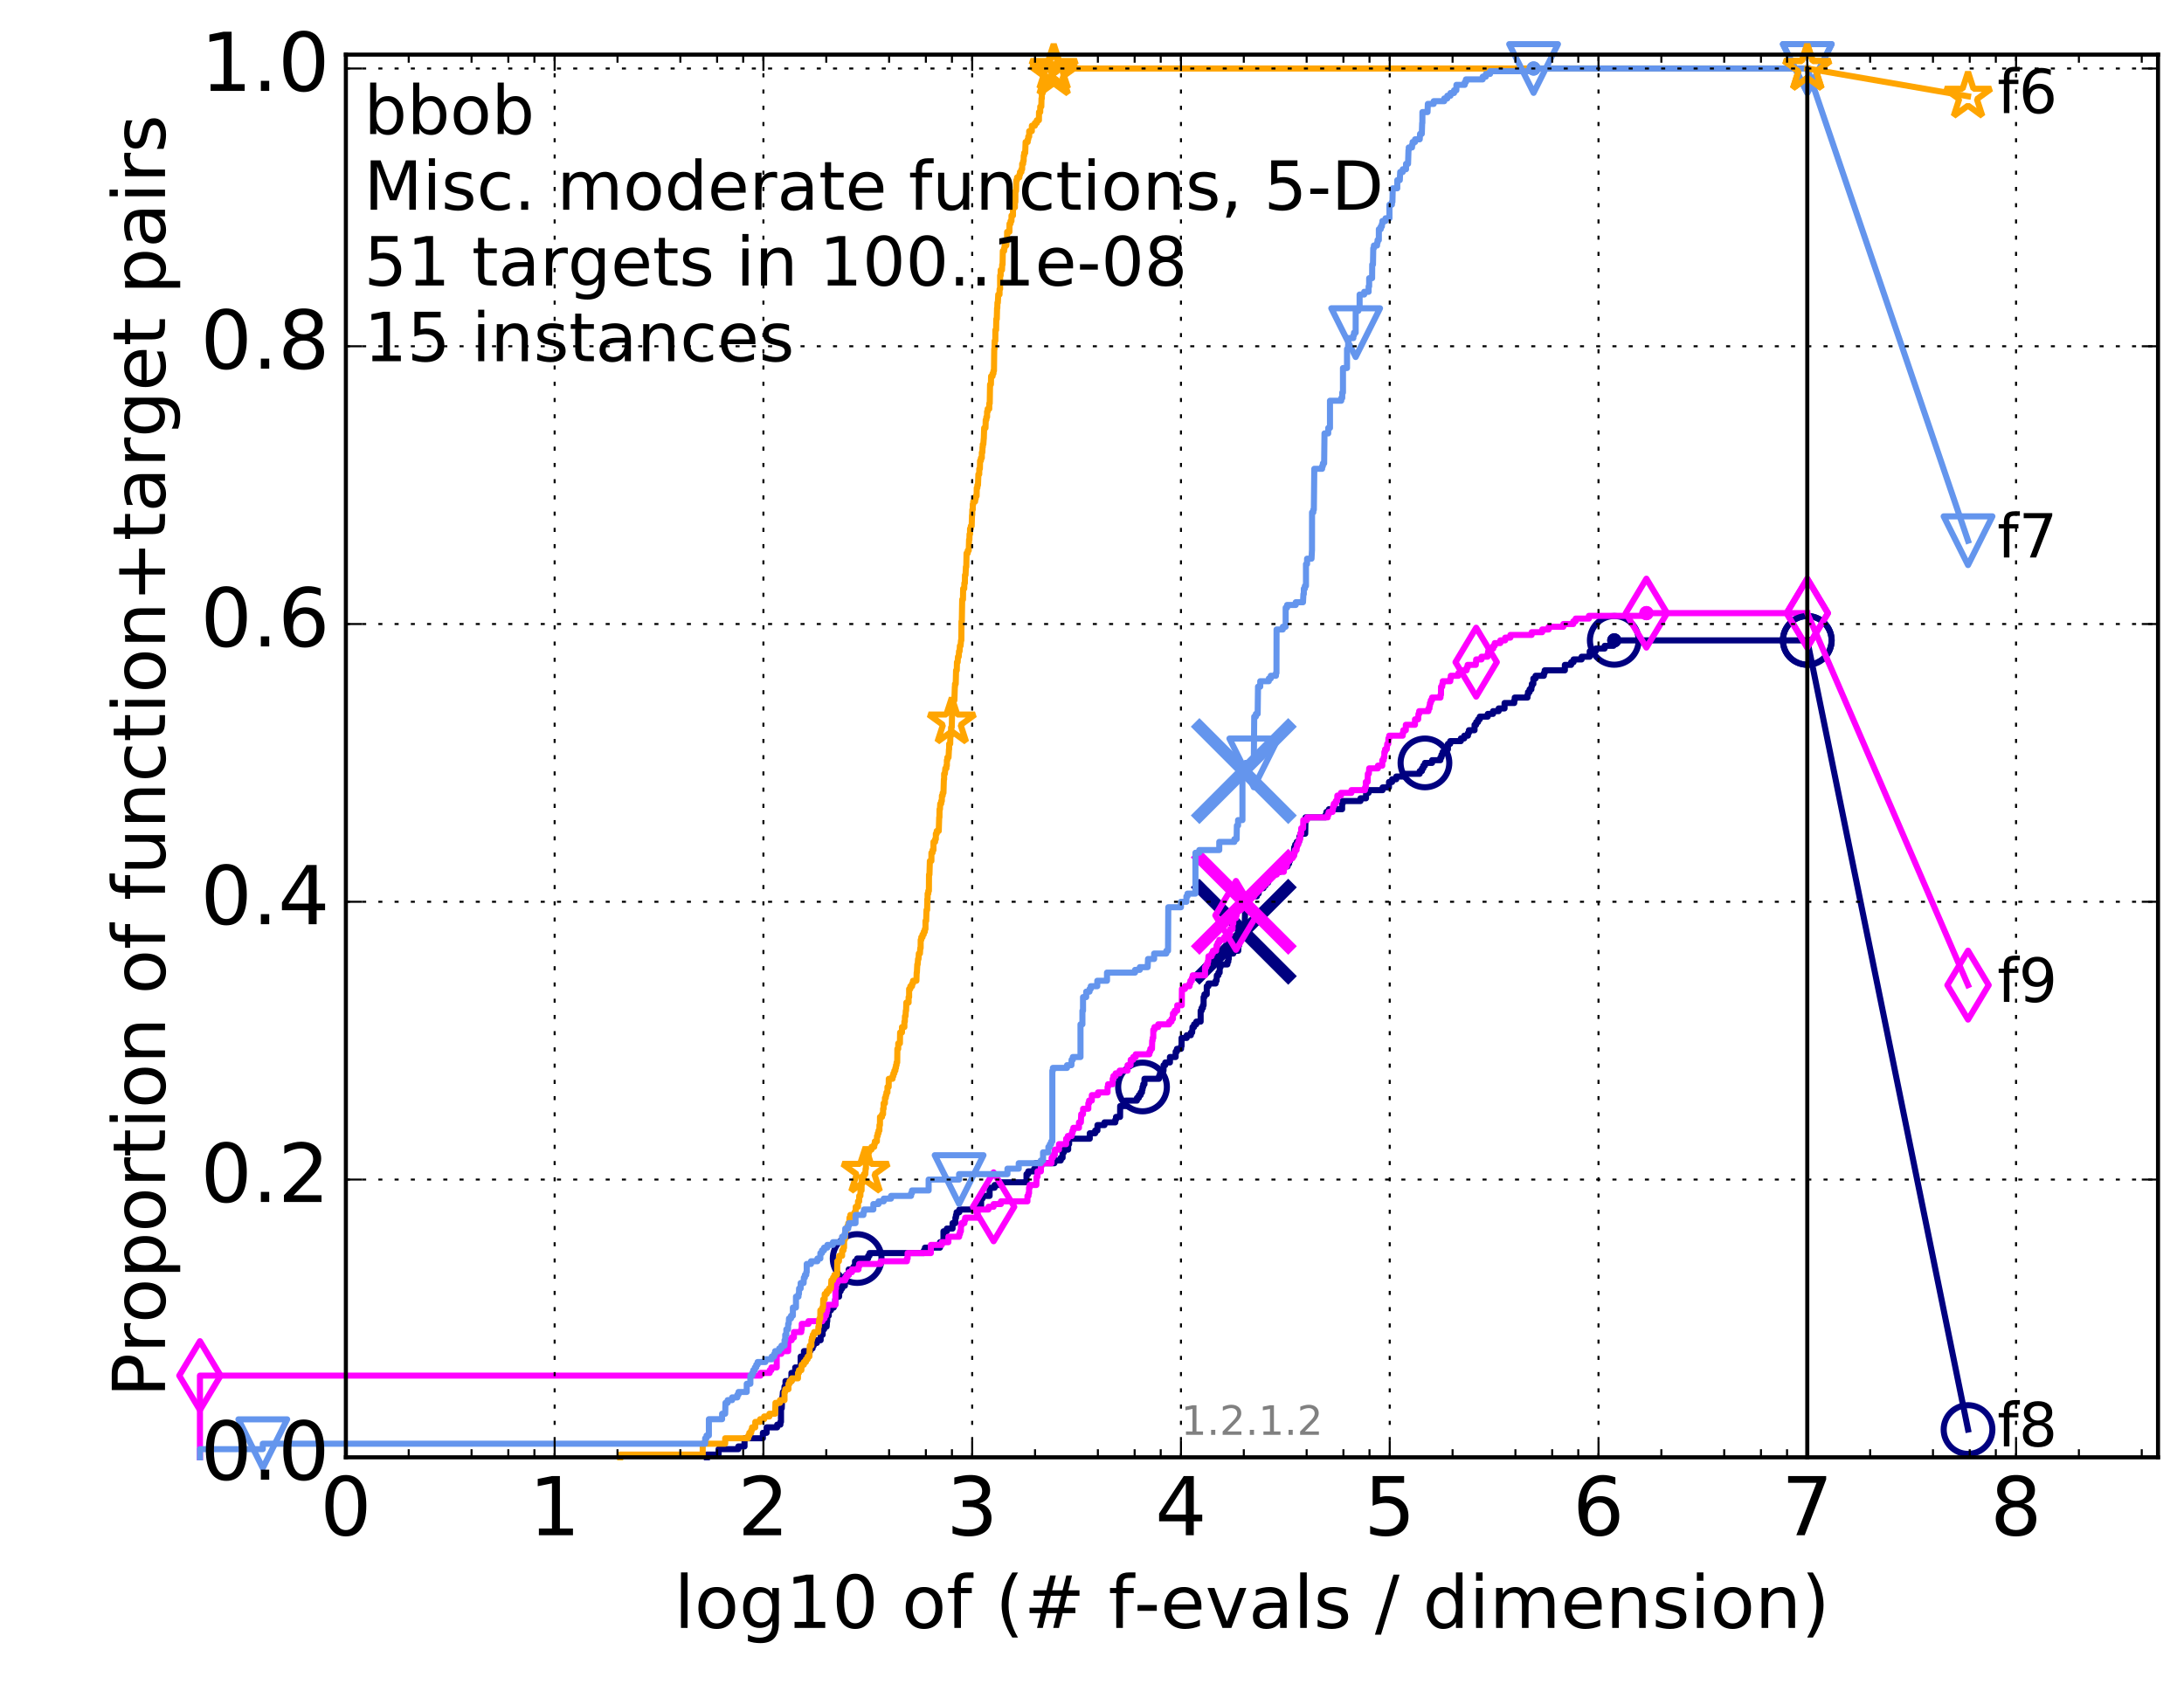 <?xml version="1.0" encoding="utf-8" standalone="no"?>
<!DOCTYPE svg PUBLIC "-//W3C//DTD SVG 1.1//EN"
  "http://www.w3.org/Graphics/SVG/1.1/DTD/svg11.dtd">
<!-- Created with matplotlib (http://matplotlib.org/) -->
<svg height="415pt" version="1.1" viewBox="0 0 538 415" width="538pt" xmlns="http://www.w3.org/2000/svg" xmlns:xlink="http://www.w3.org/1999/xlink">
 <defs>
  <style type="text/css">
*{stroke-linecap:butt;stroke-linejoin:round;stroke-miterlimit:100000;}
  </style>
 </defs>
 <g id="figure_1">
  <g id="patch_1">
   <path d="M 0 415.456 
L 538.8 415.456 
L 538.8 0 
L 0 0 
z
" style="fill:#ffffff;"/>
  </g>
  <g id="axes_1">
   <g id="patch_2">
    <path d="M 85.2 359.056 
L 531.6 359.056 
L 531.6 13.456 
L 85.2 13.456 
z
" style="fill:#ffffff;"/>
   </g>
   <g id="line2d_1">
    <defs>
     <path d="M 0 1.5 
C 0.398 1.5 0.779 1.342 1.061 1.061 
C 1.342 0.779 1.5 0.398 1.5 0 
C 1.5 -0.398 1.342 -0.779 1.061 -1.061 
C 0.779 -1.342 0.398 -1.5 0 -1.5 
C -0.398 -1.5 -0.779 -1.342 -1.061 -1.061 
C -1.342 -0.779 -1.5 -0.398 -1.5 0 
C -1.5 0.398 -1.342 0.779 -1.061 1.061 
C -0.779 1.342 -0.398 1.5 0 1.5 
z
" id="m145bc25710" style="stroke:#000080;stroke-width:0.5;"/>
    </defs>
    <g>
     <use style="fill:#000080;stroke:#000080;stroke-width:0.5;" x="397.657" xlink:href="#m145bc25710" y="157.775"/>
     <use style="fill:#000080;stroke:#000080;stroke-width:0.5;" x="397.657" xlink:href="#m145bc25710" y="157.775"/>
    </g>
   </g>
   <g id="line2d_2">
    <path d="M 174.128 359.056 
L 174.128 358.385 
L 177.017 358.385 
L 177.017 357.044 
L 181.869 357.044 
L 181.869 356.373 
L 183.406 356.373 
L 183.406 354.36 
L 187.923 354.36 
L 187.923 353.018 
L 188.847 353.018 
L 188.847 351.676 
L 191.449 351.676 
L 191.449 351.005 
L 192.241 351.005 
L 192.241 350.334 
L 192.388 350.334 
L 192.388 346.979 
L 192.572 346.979 
L 192.681 344.296 
L 192.753 344.296 
L 192.862 342.954 
L 193.184 342.954 
L 193.254 341.612 
L 193.501 341.612 
L 193.501 340.27 
L 194.958 340.27 
L 194.958 338.257 
L 195.889 338.257 
L 195.889 336.915 
L 197.232 336.915 
L 197.232 334.232 
L 198.046 334.232 
L 198.046 332.89 
L 199.618 332.89 
L 199.618 332.219 
L 200.17 332.219 
L 200.17 331.548 
L 200.454 331.548 
L 200.454 330.877 
L 201.235 330.877 
L 201.235 330.206 
L 202.157 330.206 
L 202.157 328.864 
L 202.65 328.864 
L 202.65 327.522 
L 203.019 327.522 
L 203.019 326.851 
L 203.628 326.851 
L 203.739 325.509 
L 203.783 325.509 
L 203.783 324.168 
L 204.155 324.168 
L 204.155 322.826 
L 204.692 322.826 
L 204.692 322.155 
L 205.381 322.155 
L 205.381 321.484 
L 205.728 321.484 
L 205.749 320.142 
L 205.87 320.142 
L 205.87 319.471 
L 206.699 319.471 
L 206.757 318.129 
L 207.084 318.129 
L 207.084 317.458 
L 207.461 317.458 
L 207.461 316.787 
L 208.126 316.787 
L 208.126 314.774 
L 208.415 314.774 
L 208.415 314.104 
L 209.052 314.104 
L 209.07 312.762 
L 210.225 312.762 
L 210.225 312.091 
L 210.619 312.091 
L 210.619 310.749 
L 211.149 310.749 
L 211.149 310.078 
L 213.854 310.078 
L 213.854 309.407 
L 214.189 309.407 
L 214.189 308.736 
L 227.587 308.736 
L 227.587 308.065 
L 227.859 308.065 
L 227.859 307.394 
L 231.558 307.394 
L 231.558 306.052 
L 232.414 306.052 
L 232.414 303.369 
L 233.238 303.369 
L 233.238 302.698 
L 234.652 302.698 
L 234.652 301.356 
L 235.335 301.356 
L 235.346 300.014 
L 235.496 300.014 
L 235.496 299.343 
L 235.645 299.343 
L 235.645 298.672 
L 236.314 298.672 
L 236.314 298.001 
L 240.605 298.001 
L 240.605 297.33 
L 241.683 297.33 
L 241.683 295.317 
L 242.037 295.317 
L 242.037 294.646 
L 243.776 294.646 
L 243.776 292.634 
L 245.006 292.634 
L 245.006 291.963 
L 246.142 291.963 
L 246.142 291.292 
L 252.866 291.292 
L 252.866 289.279 
L 253.289 289.279 
L 253.289 288.608 
L 254.761 288.608 
L 254.761 287.937 
L 255.034 287.937 
L 255.05 286.595 
L 259.736 286.595 
L 259.736 285.924 
L 261.307 285.924 
L 261.307 285.253 
L 261.756 285.253 
L 261.756 283.911 
L 262.09 283.911 
L 262.09 283.24 
L 263.13 283.24 
L 263.13 281.899 
L 263.358 281.899 
L 263.358 280.557 
L 268.449 280.557 
L 268.449 279.215 
L 269.78 279.215 
L 269.78 278.544 
L 270.337 278.544 
L 270.344 277.202 
L 272.077 277.202 
L 272.077 276.531 
L 274.741 276.531 
L 274.741 275.86 
L 274.916 275.86 
L 274.916 275.189 
L 275.914 275.189 
L 275.942 272.505 
L 277.298 272.505 
L 277.319 271.164 
L 280.076 271.164 
L 280.076 270.493 
L 280.548 270.493 
L 280.548 269.822 
L 280.983 269.822 
L 280.983 269.151 
L 281.315 269.151 
L 281.315 268.48 
L 281.448 268.48 
L 281.448 267.809 
L 281.626 267.809 
L 281.626 267.138 
L 281.922 267.138 
L 281.922 265.796 
L 285.509 265.796 
L 285.509 265.125 
L 285.735 265.125 
L 285.735 264.454 
L 286.474 264.454 
L 286.474 263.783 
L 286.619 263.783 
L 286.619 262.441 
L 287.043 262.441 
L 287.043 261.77 
L 288.199 261.77 
L 288.199 260.429 
L 289.605 260.429 
L 289.605 259.087 
L 289.92 259.087 
L 289.92 258.416 
L 290.938 258.416 
L 290.938 257.745 
L 291.064 257.745 
L 291.064 255.732 
L 292.334 255.732 
L 292.334 255.061 
L 293.357 255.061 
L 293.357 254.39 
L 293.669 254.39 
L 293.756 253.048 
L 294.15 253.048 
L 294.15 252.377 
L 294.69 252.377 
L 294.69 251.706 
L 295.761 251.706 
L 295.761 249.023 
L 296.006 249.023 
L 296.006 248.352 
L 296.321 248.352 
L 296.321 247.681 
L 296.49 247.681 
L 296.49 245.668 
L 296.69 245.668 
L 296.69 244.997 
L 297.268 244.997 
L 297.268 242.984 
L 297.682 242.984 
L 297.682 242.313 
L 299.455 242.313 
L 299.455 241.642 
L 299.693 241.642 
L 299.751 240.3 
L 300.134 240.3 
L 300.134 239.629 
L 300.444 239.629 
L 300.465 238.288 
L 300.677 238.288 
L 300.677 237.617 
L 302.355 237.617 
L 302.355 236.946 
L 302.575 236.946 
L 302.575 236.275 
L 302.695 236.275 
L 302.695 234.933 
L 303.814 234.933 
L 303.814 234.262 
L 305.026 234.262 
L 305.063 232.92 
L 305.257 232.92 
L 305.257 231.578 
L 305.787 231.578 
L 305.837 229.565 
L 306.51 229.565 
L 306.617 227.553 
L 306.641 227.553 
L 306.733 223.527 
L 306.782 223.527 
L 306.782 222.856 
L 307.031 222.856 
L 307.031 222.185 
L 307.345 222.185 
L 307.345 221.514 
L 307.54 221.514 
L 307.54 220.843 
L 309.615 220.843 
L 309.615 220.172 
L 310.056 220.172 
L 310.147 218.83 
L 311.243 218.83 
L 311.243 218.159 
L 311.766 218.159 
L 311.766 217.488 
L 312.389 217.488 
L 312.389 216.818 
L 312.659 216.818 
L 312.72 215.476 
L 314.068 215.476 
L 314.068 214.805 
L 315.328 214.805 
L 315.328 213.463 
L 317.187 213.463 
L 317.187 212.792 
L 317.548 212.792 
L 317.548 212.121 
L 317.777 212.121 
L 317.777 211.45 
L 318.162 211.45 
L 318.162 210.779 
L 318.701 210.779 
L 318.801 208.766 
L 319.042 208.766 
L 319.042 208.095 
L 319.434 208.095 
L 319.434 207.424 
L 319.993 207.424 
L 320.104 206.083 
L 320.326 206.083 
L 320.326 205.412 
L 321.52 205.412 
L 321.6 201.386 
L 326.536 201.386 
L 326.536 200.715 
L 326.741 200.715 
L 326.741 200.044 
L 327.366 200.044 
L 327.366 199.373 
L 330.612 199.373 
L 330.612 198.031 
L 330.732 198.031 
L 330.732 197.36 
L 335.137 197.36 
L 335.137 196.689 
L 336.49 196.689 
L 336.535 195.348 
L 337.133 195.348 
L 337.133 194.677 
L 340.583 194.677 
L 340.583 194.006 
L 342.151 194.006 
L 342.162 192.664 
L 342.929 192.664 
L 342.929 191.993 
L 343.949 191.993 
L 343.949 191.322 
L 345.839 191.322 
L 345.839 190.651 
L 349.721 190.651 
L 349.721 189.98 
L 350.278 189.98 
L 350.278 189.309 
L 350.619 189.309 
L 350.619 188.638 
L 351.017 188.638 
L 351.017 187.967 
L 352.772 187.967 
L 352.772 187.296 
L 354.819 187.296 
L 354.819 186.625 
L 355.089 186.625 
L 355.089 185.954 
L 355.365 185.954 
L 355.365 185.283 
L 356.378 185.283 
L 356.378 184.613 
L 356.68 184.613 
L 356.68 183.271 
L 357.238 183.271 
L 357.238 182.6 
L 359.866 182.6 
L 359.866 181.929 
L 360.698 181.929 
L 360.698 181.258 
L 361.611 181.258 
L 361.611 180.587 
L 361.847 180.587 
L 361.847 179.916 
L 363.235 179.916 
L 363.235 178.574 
L 363.638 178.574 
L 363.638 177.903 
L 364.097 177.903 
L 364.097 177.232 
L 364.528 177.232 
L 364.528 176.561 
L 366.491 176.561 
L 366.491 175.89 
L 367.787 175.89 
L 367.787 175.219 
L 369.173 175.219 
L 369.173 174.548 
L 370.629 174.548 
L 370.629 173.207 
L 373.015 173.207 
L 373.015 172.536 
L 373.135 172.536 
L 373.135 171.865 
L 376.279 171.865 
L 376.279 171.194 
L 376.402 171.194 
L 376.402 170.523 
L 376.787 170.523 
L 376.787 169.852 
L 377.236 169.852 
L 377.236 169.181 
L 377.353 169.181 
L 377.353 168.51 
L 377.723 168.51 
L 377.723 167.168 
L 378.266 167.168 
L 378.266 166.497 
L 380.315 166.497 
L 380.315 165.826 
L 380.517 165.826 
L 380.517 165.155 
L 385.484 165.155 
L 385.484 163.813 
L 387.03 163.813 
L 387.03 163.143 
L 387.626 163.143 
L 387.626 162.472 
L 389.61 162.472 
L 389.61 161.801 
L 391.603 161.801 
L 391.603 160.459 
L 393.092 160.459 
L 393.092 159.788 
L 395.283 159.788 
L 395.283 159.117 
L 397.458 159.117 
L 397.458 158.446 
L 397.657 158.446 
L 397.657 157.775 
L 445.2 157.775 
L 445.2 157.775 
" style="fill:none;stroke:#000080;stroke-linecap:square;stroke-width:1.5;"/>
   </g>
   <g id="line2d_3">
    <defs>
     <path d="M 0 6 
C 1.591 6 3.117 5.368 4.243 4.243 
C 5.368 3.117 6 1.591 6 0 
C 6 -1.591 5.368 -3.117 4.243 -4.243 
C 3.117 -5.368 1.591 -6 0 -6 
C -1.591 -6 -3.117 -5.368 -4.243 -4.243 
C -5.368 -3.117 -6 -1.591 -6 0 
C -6 1.591 -5.368 3.117 -4.243 4.243 
C -3.117 5.368 -1.591 6 0 6 
z
" id="mfc7ffa86dd" style="stroke:#000080;stroke-width:1.5;"/>
    </defs>
    <g>
     <use style="fill:none;stroke:#000080;stroke-width:1.5;" x="211.149" xlink:href="#mfc7ffa86dd" y="310.078"/>
     <use style="fill:none;stroke:#000080;stroke-width:1.5;" x="281.448" xlink:href="#mfc7ffa86dd" y="267.809"/>
     <use style="fill:none;stroke:#000080;stroke-width:1.5;" x="351.017" xlink:href="#mfc7ffa86dd" y="187.967"/>
     <use style="fill:none;stroke:#000080;stroke-width:1.5;" x="397.657" xlink:href="#mfc7ffa86dd" y="157.775"/>
     <use style="fill:none;stroke:#000080;stroke-width:1.5;" x="445.2" xlink:href="#mfc7ffa86dd" y="157.775"/>
    </g>
   </g>
   <g id="line2d_4"/>
   <g id="line2d_5">
    <path clip-path="url(#pf67250e7c5)" d="M 306.396 229.565 
" style="fill:none;stroke:#000080;stroke-linecap:square;"/>
    <defs>
     <path d="M -12 12 
L 12 -12 
M -12 -12 
L 12 12 
" id="m91689000f2" style="stroke:#000080;stroke-width:3.0;"/>
    </defs>
    <g clip-path="url(#pf67250e7c5)">
     <use style="fill:#000080;stroke:#000080;stroke-width:3.0;" x="306.396" xlink:href="#m91689000f2" y="229.565"/>
    </g>
   </g>
   <g id="line2d_6">
    <defs>
     <path d="M 0 1.5 
C 0.398 1.5 0.779 1.342 1.061 1.061 
C 1.342 0.779 1.5 0.398 1.5 0 
C 1.5 -0.398 1.342 -0.779 1.061 -1.061 
C 0.779 -1.342 0.398 -1.5 0 -1.5 
C -0.398 -1.5 -0.779 -1.342 -1.061 -1.061 
C -1.342 -0.779 -1.5 -0.398 -1.5 0 
C -1.5 0.398 -1.342 0.779 -1.061 1.061 
C -0.779 1.342 -0.398 1.5 0 1.5 
z
" id="m742d8b65b5" style="stroke:#ff00ff;stroke-width:0.5;"/>
    </defs>
    <g>
     <use style="fill:#ff00ff;stroke:#ff00ff;stroke-width:0.5;" x="405.572" xlink:href="#m742d8b65b5" y="151.066"/>
     <use style="fill:#ff00ff;stroke:#ff00ff;stroke-width:0.5;" x="405.572" xlink:href="#m742d8b65b5" y="151.066"/>
    </g>
   </g>
   <g id="line2d_7">
    <path d="M 49.253 359.056 
L 49.253 338.928 
L 187.331 338.928 
L 187.331 338.257 
L 189.61 338.257 
L 189.61 337.586 
L 190.023 337.586 
L 190.023 336.915 
L 191.334 336.915 
L 191.334 333.561 
L 192.462 333.561 
L 192.462 332.89 
L 194.156 332.89 
L 194.224 330.206 
L 195.023 330.206 
L 195.023 329.535 
L 195.572 329.535 
L 195.572 328.193 
L 197.38 328.193 
L 197.38 327.522 
L 197.497 327.522 
L 197.497 326.18 
L 199.161 326.18 
L 199.161 325.509 
L 202.604 325.509 
L 202.604 324.839 
L 203.11 324.839 
L 203.11 324.168 
L 203.449 324.168 
L 203.449 323.497 
L 203.628 323.497 
L 203.628 322.826 
L 203.805 322.826 
L 203.805 321.484 
L 205.789 321.484 
L 205.809 317.458 
L 205.93 317.458 
L 205.93 316.116 
L 206.249 316.116 
L 206.249 315.445 
L 208.199 315.445 
L 208.199 314.774 
L 208.558 314.774 
L 208.558 314.104 
L 209.087 314.104 
L 209.087 313.433 
L 209.875 313.433 
L 209.875 312.762 
L 211.48 312.762 
L 211.48 312.091 
L 211.636 312.091 
L 211.636 311.42 
L 216.914 311.42 
L 216.914 310.749 
L 223.407 310.749 
L 223.407 310.078 
L 223.58 310.078 
L 223.58 308.736 
L 229.307 308.736 
L 229.307 306.723 
L 231.999 306.723 
L 231.999 306.052 
L 233.625 306.052 
L 233.625 304.71 
L 236.283 304.71 
L 236.283 304.039 
L 236.493 304.039 
L 236.493 303.369 
L 236.712 303.369 
L 236.712 302.027 
L 236.833 302.027 
L 236.833 301.356 
L 237.57 301.356 
L 237.57 300.685 
L 237.759 300.685 
L 237.759 300.014 
L 240.825 300.014 
L 240.825 298.001 
L 243.495 298.001 
L 243.495 297.33 
L 244.764 297.33 
L 244.764 296.659 
L 246.563 296.659 
L 246.563 295.988 
L 253.098 295.988 
L 253.098 294.646 
L 253.361 294.646 
L 253.361 293.975 
L 253.497 293.975 
L 253.497 292.634 
L 253.654 292.634 
L 253.654 291.963 
L 255.293 291.963 
L 255.331 289.95 
L 255.58 289.95 
L 255.58 288.608 
L 256.412 288.608 
L 256.412 287.266 
L 256.589 287.266 
L 256.589 286.595 
L 259.023 286.595 
L 259.052 285.253 
L 259.354 285.253 
L 259.354 284.582 
L 259.842 284.582 
L 259.842 283.24 
L 260.863 283.24 
L 260.863 281.899 
L 262.629 281.899 
L 262.629 280.557 
L 263.04 280.557 
L 263.04 279.886 
L 263.992 279.886 
L 263.992 279.215 
L 264.191 279.215 
L 264.191 278.544 
L 264.406 278.544 
L 264.406 277.873 
L 265.786 277.873 
L 265.786 276.531 
L 266.257 276.531 
L 266.341 274.518 
L 266.776 274.518 
L 266.81 273.176 
L 268.092 273.176 
L 268.092 271.834 
L 268.281 271.834 
L 268.281 271.164 
L 268.956 271.164 
L 268.956 269.822 
L 270.48 269.822 
L 270.48 269.151 
L 272.832 269.151 
L 272.832 267.809 
L 272.957 267.809 
L 272.957 267.138 
L 274.092 267.138 
L 274.092 265.796 
L 274.265 265.796 
L 274.265 265.125 
L 274.815 265.125 
L 274.815 264.454 
L 275.8 264.454 
L 275.8 263.783 
L 277.754 263.783 
L 277.754 262.441 
L 278.501 262.441 
L 278.537 261.099 
L 279.156 261.099 
L 279.156 260.429 
L 279.768 260.429 
L 279.768 259.758 
L 283.135 259.758 
L 283.135 259.087 
L 283.367 259.087 
L 283.367 258.416 
L 283.775 258.416 
L 283.826 256.403 
L 283.934 256.403 
L 283.934 255.732 
L 284.098 255.732 
L 284.098 253.719 
L 284.39 253.719 
L 284.39 253.048 
L 285.31 253.048 
L 285.31 252.377 
L 288.006 252.377 
L 288.006 251.706 
L 288.587 251.706 
L 288.587 251.035 
L 288.935 251.035 
L 288.935 249.694 
L 289.37 249.694 
L 289.37 249.023 
L 290 249.023 
L 290 247.681 
L 291.115 247.681 
L 291.151 243.655 
L 291.912 243.655 
L 291.912 242.984 
L 293.022 242.984 
L 293.022 242.313 
L 293.232 242.313 
L 293.232 241.642 
L 293.6 241.642 
L 293.6 240.971 
L 293.806 240.971 
L 293.806 240.3 
L 296.838 240.3 
L 296.845 238.288 
L 297.161 238.288 
L 297.161 237.617 
L 297.488 237.617 
L 297.488 236.946 
L 297.611 236.946 
L 297.699 235.604 
L 298.462 235.604 
L 298.462 234.933 
L 298.78 234.933 
L 298.78 234.262 
L 299.576 234.262 
L 299.576 233.591 
L 299.691 233.591 
L 299.691 232.92 
L 299.979 232.92 
L 299.979 232.249 
L 300.348 232.249 
L 300.348 231.578 
L 301.572 231.578 
L 301.572 230.907 
L 302.074 230.907 
L 302.074 230.236 
L 303.009 230.236 
L 303.009 228.894 
L 303.629 228.894 
L 303.629 227.553 
L 303.801 227.553 
L 303.834 226.211 
L 304.47 226.211 
L 304.47 225.54 
L 304.625 225.54 
L 304.71 224.198 
L 305.737 224.198 
L 305.737 223.527 
L 306.211 223.527 
L 306.211 222.185 
L 307.694 222.185 
L 307.694 221.514 
L 308.224 221.514 
L 308.224 220.843 
L 308.961 220.843 
L 308.961 220.172 
L 309.341 220.172 
L 309.392 218.83 
L 309.66 218.83 
L 309.66 218.159 
L 310.473 218.159 
L 310.473 217.488 
L 311.454 217.488 
L 311.454 216.818 
L 312.036 216.818 
L 312.036 216.147 
L 312.176 216.147 
L 312.176 215.476 
L 314.524 215.476 
L 314.524 214.805 
L 316.252 214.805 
L 316.252 214.134 
L 316.366 214.134 
L 316.366 213.463 
L 316.974 213.463 
L 317.064 212.121 
L 317.606 212.121 
L 317.606 211.45 
L 318.393 211.45 
L 318.393 210.779 
L 318.776 210.779 
L 318.776 210.108 
L 318.976 210.108 
L 318.976 209.437 
L 319.395 209.437 
L 319.395 208.766 
L 319.507 208.766 
L 319.507 208.095 
L 319.821 208.095 
L 319.821 207.424 
L 320.016 207.424 
L 320.016 206.753 
L 320.294 206.753 
L 320.294 205.412 
L 320.537 205.412 
L 320.537 204.07 
L 321.009 204.07 
L 321.05 202.057 
L 321.962 202.057 
L 321.962 201.386 
L 327.065 201.386 
L 327.065 200.715 
L 327.299 200.715 
L 327.299 200.044 
L 328.258 200.044 
L 328.258 199.373 
L 328.371 199.373 
L 328.371 198.702 
L 328.551 198.702 
L 328.551 198.031 
L 329.042 198.031 
L 329.042 197.36 
L 329.382 197.36 
L 329.439 196.018 
L 330.322 196.018 
L 330.322 195.348 
L 332.905 195.348 
L 332.905 194.677 
L 336.247 194.677 
L 336.247 194.006 
L 336.448 194.006 
L 336.448 192.664 
L 336.902 192.664 
L 336.949 190.651 
L 337.196 190.651 
L 337.282 189.309 
L 339.432 189.309 
L 339.432 188.638 
L 340.509 188.638 
L 340.509 187.296 
L 340.841 187.296 
L 340.841 186.625 
L 341.014 186.625 
L 341.014 185.283 
L 341.199 185.283 
L 341.199 184.613 
L 341.617 184.613 
L 341.723 183.271 
L 341.978 183.271 
L 342.016 181.929 
L 342.213 181.929 
L 342.213 181.258 
L 345.546 181.258 
L 345.546 180.587 
L 345.68 180.587 
L 345.68 179.916 
L 346.307 179.916 
L 346.307 178.574 
L 348.564 178.574 
L 348.564 177.232 
L 349.342 177.232 
L 349.417 175.89 
L 349.598 175.89 
L 349.598 175.219 
L 351.875 175.219 
L 351.875 174.548 
L 352.132 174.548 
L 352.132 173.878 
L 352.245 173.878 
L 352.245 173.207 
L 352.455 173.207 
L 352.455 172.536 
L 352.759 172.536 
L 352.759 171.865 
L 354.843 171.865 
L 354.843 171.194 
L 354.966 171.194 
L 354.984 169.181 
L 355.269 169.181 
L 355.269 168.51 
L 355.399 168.51 
L 355.399 167.839 
L 357.26 167.839 
L 357.26 167.168 
L 357.387 167.168 
L 357.387 166.497 
L 359.255 166.497 
L 359.255 165.826 
L 359.894 165.826 
L 359.894 165.155 
L 361.283 165.155 
L 361.283 164.484 
L 361.532 164.484 
L 361.532 163.813 
L 363.545 163.813 
L 363.635 162.472 
L 364.948 162.472 
L 364.948 161.801 
L 366.446 161.801 
L 366.446 161.13 
L 366.59 161.13 
L 366.59 160.459 
L 366.76 160.459 
L 366.76 159.788 
L 367.844 159.788 
L 367.844 159.117 
L 368.209 159.117 
L 368.209 158.446 
L 369.581 158.446 
L 369.581 157.775 
L 370.782 157.775 
L 370.782 157.104 
L 372.065 157.104 
L 372.065 156.433 
L 377.303 156.433 
L 377.303 155.762 
L 379.895 155.762 
L 379.895 155.091 
L 381.499 155.091 
L 381.499 154.42 
L 385.11 154.42 
L 385.11 153.749 
L 387.561 153.749 
L 387.561 153.078 
L 388.144 153.078 
L 388.144 152.408 
L 391.404 152.408 
L 391.404 151.737 
L 405.572 151.737 
L 405.572 151.066 
L 445.2 151.066 
L 445.2 151.066 
" style="fill:none;stroke:#ff00ff;stroke-linecap:square;stroke-width:1.5;"/>
   </g>
   <g id="line2d_8">
    <defs>
     <path d="M -0 8.485 
L 5.091 0 
L 0 -8.485 
L -5.091 -0 
z
" id="m22e24aedf3" style="stroke:#ff00ff;stroke-linejoin:miter;stroke-width:1.5;"/>
    </defs>
    <g>
     <use style="fill:none;stroke:#ff00ff;stroke-linejoin:miter;stroke-width:1.5;" x="49.253" xlink:href="#m22e24aedf3" y="338.928"/>
     <use style="fill:none;stroke:#ff00ff;stroke-linejoin:miter;stroke-width:1.5;" x="244.764" xlink:href="#m22e24aedf3" y="297.33"/>
     <use style="fill:none;stroke:#ff00ff;stroke-linejoin:miter;stroke-width:1.5;" x="304.47" xlink:href="#m22e24aedf3" y="225.54"/>
     <use style="fill:none;stroke:#ff00ff;stroke-linejoin:miter;stroke-width:1.5;" x="363.635" xlink:href="#m22e24aedf3" y="163.143"/>
     <use style="fill:none;stroke:#ff00ff;stroke-linejoin:miter;stroke-width:1.5;" x="405.572" xlink:href="#m22e24aedf3" y="151.066"/>
     <use style="fill:none;stroke:#ff00ff;stroke-linejoin:miter;stroke-width:1.5;" x="445.2" xlink:href="#m22e24aedf3" y="151.066"/>
    </g>
   </g>
   <g id="line2d_9"/>
   <g id="line2d_10">
    <path clip-path="url(#pf67250e7c5)" d="M 306.396 222.185 
" style="fill:none;stroke:#ff00ff;stroke-linecap:square;"/>
    <defs>
     <path d="M -12 12 
L 12 -12 
M -12 -12 
L 12 12 
" id="m6afa95dc54" style="stroke:#ff00ff;stroke-width:3.0;"/>
    </defs>
    <g clip-path="url(#pf67250e7c5)">
     <use style="fill:#ff00ff;stroke:#ff00ff;stroke-width:3.0;" x="306.396" xlink:href="#m6afa95dc54" y="222.185"/>
    </g>
   </g>
   <g id="line2d_11">
    <defs>
     <path d="M 0 1.5 
C 0.398 1.5 0.779 1.342 1.061 1.061 
C 1.342 0.779 1.5 0.398 1.5 0 
C 1.5 -0.398 1.342 -0.779 1.061 -1.061 
C 0.779 -1.342 0.398 -1.5 0 -1.5 
C -0.398 -1.5 -0.779 -1.342 -1.061 -1.061 
C -1.342 -0.779 -1.5 -0.398 -1.5 0 
C -1.5 0.398 -1.342 0.779 -1.061 1.061 
C -0.779 1.342 -0.398 1.5 0 1.5 
z
" id="m0a78af3a08" style="stroke:#ffa500;stroke-width:0.5;"/>
    </defs>
    <g>
     <use style="fill:#ffa500;stroke:#ffa500;stroke-width:0.5;" x="259.562" xlink:href="#m0a78af3a08" y="16.878"/>
     <use style="fill:#ffa500;stroke:#ffa500;stroke-width:0.5;" x="259.562" xlink:href="#m0a78af3a08" y="16.878"/>
    </g>
   </g>
   <g id="line2d_12">
    <path d="M 152.77 359.056 
L 152.77 358.385 
L 173.105 358.385 
L 173.105 355.702 
L 178.641 355.702 
L 178.641 354.36 
L 184.322 354.36 
L 184.322 353.689 
L 184.584 353.689 
L 184.584 353.018 
L 185.049 353.018 
L 185.049 352.347 
L 185.253 352.347 
L 185.253 351.676 
L 186.049 351.676 
L 186.049 350.334 
L 187.238 350.334 
L 187.238 349.663 
L 188.235 349.663 
L 188.235 348.992 
L 189.527 348.992 
L 189.527 348.321 
L 190.944 348.321 
L 191.023 345.638 
L 192.129 345.638 
L 192.129 344.967 
L 193.254 344.967 
L 193.254 342.954 
L 193.431 342.954 
L 193.431 342.283 
L 194.224 342.283 
L 194.224 340.941 
L 194.494 340.941 
L 194.494 340.27 
L 195.056 340.27 
L 195.056 339.599 
L 196.571 339.599 
L 196.571 338.257 
L 196.813 338.257 
L 196.813 337.586 
L 197.409 337.586 
L 197.468 336.244 
L 198.018 336.244 
L 198.018 335.574 
L 198.527 335.574 
L 198.527 334.903 
L 198.942 334.903 
L 198.942 334.232 
L 199.377 334.232 
L 199.484 331.548 
L 199.883 331.548 
L 199.883 330.206 
L 200.014 330.206 
L 200.014 329.535 
L 200.222 329.535 
L 200.222 328.864 
L 200.556 328.864 
L 200.556 328.193 
L 201.555 328.193 
L 201.603 326.851 
L 201.725 326.851 
L 201.749 325.509 
L 201.87 325.509 
L 201.87 324.839 
L 202.061 324.839 
L 202.085 322.826 
L 202.557 322.826 
L 202.557 322.155 
L 202.743 322.155 
L 202.789 320.142 
L 203.156 320.142 
L 203.156 318.8 
L 203.672 318.8 
L 203.672 318.129 
L 204.221 318.129 
L 204.221 317.458 
L 204.692 317.458 
L 204.798 315.445 
L 205.216 315.445 
L 205.216 314.774 
L 205.545 314.774 
L 205.545 314.104 
L 206.209 314.104 
L 206.249 310.749 
L 206.66 310.749 
L 206.718 309.407 
L 207.443 309.407 
L 207.443 308.065 
L 207.778 308.065 
L 207.778 307.394 
L 207.925 307.394 
L 207.925 305.381 
L 208.144 305.381 
L 208.199 303.369 
L 208.433 303.369 
L 208.433 302.698 
L 208.771 302.698 
L 208.771 302.027 
L 208.965 302.027 
L 208.965 301.356 
L 209.226 301.356 
L 209.261 300.014 
L 209.467 300.014 
L 209.467 299.343 
L 210.488 299.343 
L 210.488 298.672 
L 210.765 298.672 
L 210.797 297.33 
L 211.355 297.33 
L 211.355 295.988 
L 211.652 295.988 
L 211.652 294.646 
L 211.945 294.646 
L 211.976 293.304 
L 212.235 293.304 
L 212.265 289.95 
L 212.817 289.95 
L 212.817 289.279 
L 213.168 289.279 
L 213.226 287.937 
L 213.313 287.937 
L 213.313 285.924 
L 213.442 285.924 
L 213.442 284.582 
L 213.938 284.582 
L 213.938 283.911 
L 214.106 283.911 
L 214.106 283.24 
L 214.683 283.24 
L 214.683 282.569 
L 215.351 282.569 
L 215.351 281.899 
L 215.508 281.899 
L 215.508 281.228 
L 215.999 281.228 
L 216.038 279.886 
L 216.216 279.886 
L 216.216 279.215 
L 216.417 279.215 
L 216.417 278.544 
L 216.63 278.544 
L 216.642 277.202 
L 216.766 277.202 
L 216.778 275.189 
L 217.279 275.189 
L 217.279 274.518 
L 217.531 274.518 
L 217.531 273.176 
L 217.662 273.176 
L 217.662 271.834 
L 217.992 271.834 
L 217.992 270.493 
L 218.213 270.493 
L 218.213 269.822 
L 218.363 269.822 
L 218.363 269.151 
L 218.615 269.151 
L 218.615 267.809 
L 218.908 267.809 
L 218.942 265.796 
L 219.864 265.796 
L 219.864 265.125 
L 220.067 265.125 
L 220.067 264.454 
L 220.311 264.454 
L 220.311 263.783 
L 220.563 263.783 
L 220.563 263.112 
L 220.718 263.112 
L 220.718 262.441 
L 220.863 262.441 
L 220.863 261.77 
L 221.017 261.77 
L 221.057 258.416 
L 221.27 258.416 
L 221.27 257.074 
L 221.681 257.074 
L 221.73 254.39 
L 222.19 254.39 
L 222.19 253.048 
L 222.783 253.048 
L 222.783 251.706 
L 222.896 251.706 
L 222.924 250.364 
L 223.064 250.364 
L 223.13 249.023 
L 223.204 249.023 
L 223.269 247.01 
L 223.825 247.01 
L 223.825 245.668 
L 223.951 245.668 
L 223.951 243.655 
L 224.253 243.655 
L 224.253 242.984 
L 224.682 242.984 
L 224.682 242.313 
L 224.906 242.313 
L 224.906 241.642 
L 225.748 241.642 
L 225.814 239.629 
L 225.863 239.629 
L 225.962 237.617 
L 226.06 237.617 
L 226.149 236.275 
L 226.271 236.275 
L 226.335 234.933 
L 226.615 234.933 
L 226.694 233.591 
L 226.789 233.591 
L 226.797 231.578 
L 226.946 231.578 
L 226.946 230.907 
L 227.25 230.907 
L 227.25 230.236 
L 227.549 230.236 
L 227.549 229.565 
L 227.822 229.565 
L 227.822 228.894 
L 227.979 228.894 
L 227.979 226.882 
L 228.151 226.882 
L 228.232 224.198 
L 228.387 224.198 
L 228.431 221.514 
L 228.504 221.514 
L 228.504 220.172 
L 228.671 220.172 
L 228.671 219.501 
L 228.823 219.501 
L 228.852 215.476 
L 228.96 215.476 
L 229.059 212.121 
L 229.441 212.121 
L 229.441 210.108 
L 229.719 210.108 
L 229.719 209.437 
L 229.946 209.437 
L 229.946 207.424 
L 230.354 207.424 
L 230.354 206.753 
L 230.534 206.753 
L 230.534 205.412 
L 230.753 205.412 
L 230.753 204.741 
L 231.25 204.741 
L 231.359 201.386 
L 231.417 201.386 
L 231.443 199.373 
L 231.551 199.373 
L 231.608 198.031 
L 231.849 198.031 
L 231.849 197.36 
L 232.005 197.36 
L 232.03 196.018 
L 232.223 196.018 
L 232.223 195.348 
L 232.408 195.348 
L 232.512 191.993 
L 232.573 191.993 
L 232.573 190.651 
L 232.76 190.651 
L 232.869 189.309 
L 233.138 189.309 
L 233.138 188.638 
L 233.25 188.638 
L 233.25 187.296 
L 233.368 187.296 
L 233.368 186.625 
L 233.66 186.625 
L 233.764 184.613 
L 233.81 184.613 
L 233.816 183.271 
L 234.068 183.271 
L 234.107 181.258 
L 234.277 181.258 
L 234.283 179.245 
L 234.451 179.245 
L 234.546 175.219 
L 234.707 175.219 
L 234.713 173.878 
L 234.829 173.878 
L 234.917 172.536 
L 235.102 172.536 
L 235.211 169.181 
L 235.249 169.181 
L 235.249 168.51 
L 235.426 168.51 
L 235.517 165.155 
L 235.692 165.155 
L 235.735 163.143 
L 235.908 163.143 
L 235.987 161.801 
L 236.174 161.801 
L 236.241 160.459 
L 236.391 160.459 
L 236.452 159.117 
L 236.631 159.117 
L 236.737 157.775 
L 236.818 157.775 
L 236.848 153.078 
L 236.933 153.078 
L 237.023 147.711 
L 237.217 147.711 
L 237.256 145.027 
L 237.526 145.027 
L 237.555 143.685 
L 237.686 143.685 
L 237.711 141.673 
L 237.85 141.673 
L 237.937 139.66 
L 238.032 139.66 
L 238.099 136.305 
L 238.392 136.305 
L 238.392 135.634 
L 238.639 135.634 
L 238.718 132.95 
L 238.805 132.95 
L 238.833 131.608 
L 238.957 131.608 
L 238.957 130.267 
L 239.153 130.267 
L 239.153 129.596 
L 239.36 129.596 
L 239.441 126.912 
L 239.486 126.912 
L 239.517 125.57 
L 239.624 125.57 
L 239.624 124.228 
L 239.743 124.228 
L 239.743 123.557 
L 240.211 123.557 
L 240.211 122.886 
L 240.357 122.886 
L 240.357 122.215 
L 240.575 122.215 
L 240.605 120.203 
L 240.766 120.203 
L 240.766 119.532 
L 240.913 119.532 
L 241.014 116.848 
L 241.221 116.848 
L 241.234 115.506 
L 241.382 115.506 
L 241.431 113.493 
L 241.639 113.493 
L 241.639 112.822 
L 241.861 112.822 
L 241.861 111.48 
L 241.985 111.48 
L 242.037 110.138 
L 242.097 110.138 
L 242.097 109.468 
L 242.231 109.468 
L 242.322 108.126 
L 242.346 108.126 
L 242.436 105.442 
L 242.762 105.442 
L 242.82 103.429 
L 242.977 103.429 
L 242.977 102.758 
L 243.152 102.758 
L 243.152 101.416 
L 243.3 101.416 
L 243.3 100.745 
L 243.688 100.745 
L 243.688 99.403 
L 243.806 99.403 
L 243.89 94.707 
L 244.099 94.707 
L 244.142 92.694 
L 244.505 92.694 
L 244.505 92.023 
L 244.729 92.023 
L 244.729 91.352 
L 244.852 91.352 
L 244.919 85.985 
L 244.985 85.985 
L 245.027 83.972 
L 245.184 83.972 
L 245.204 81.288 
L 245.38 81.288 
L 245.421 78.604 
L 245.547 78.604 
L 245.615 75.921 
L 245.673 75.921 
L 245.704 74.579 
L 245.805 74.579 
L 245.906 72.566 
L 246.218 72.566 
L 246.232 71.224 
L 246.36 71.224 
L 246.37 67.869 
L 246.501 67.869 
L 246.501 66.528 
L 246.831 66.528 
L 246.879 65.186 
L 246.969 65.186 
L 247.03 61.831 
L 247.352 61.831 
L 247.352 61.16 
L 247.474 61.16 
L 247.474 60.489 
L 247.892 60.489 
L 247.993 59.147 
L 248.072 59.147 
L 248.097 57.134 
L 248.655 57.134 
L 248.684 55.122 
L 248.937 55.122 
L 248.937 54.451 
L 249.167 54.451 
L 249.167 53.109 
L 249.532 53.109 
L 249.532 51.096 
L 250.008 51.096 
L 250.008 49.754 
L 250.122 49.754 
L 250.131 47.07 
L 250.283 47.07 
L 250.36 44.387 
L 250.538 44.387 
L 250.538 43.716 
L 251.105 43.716 
L 251.105 43.045 
L 251.256 43.045 
L 251.256 42.374 
L 251.609 42.374 
L 251.609 41.703 
L 251.798 41.703 
L 251.798 40.361 
L 252.036 40.361 
L 252.036 39.69 
L 252.158 39.69 
L 252.183 38.348 
L 252.294 38.348 
L 252.294 37.677 
L 252.542 37.677 
L 252.646 34.993 
L 253.163 34.993 
L 253.163 34.323 
L 253.303 34.323 
L 253.303 33.652 
L 253.531 33.652 
L 253.531 32.31 
L 254.176 32.31 
L 254.185 30.968 
L 254.931 30.968 
L 254.931 30.297 
L 255.407 30.297 
L 255.407 29.626 
L 255.927 29.626 
L 255.946 27.613 
L 256.246 27.613 
L 256.246 26.271 
L 256.514 26.271 
L 256.56 24.258 
L 256.647 24.258 
L 256.647 22.917 
L 256.876 22.917 
L 256.876 22.246 
L 257.074 22.246 
L 257.074 21.575 
L 257.368 21.575 
L 257.368 20.904 
L 257.532 20.904 
L 257.538 18.891 
L 259.214 18.891 
L 259.214 18.22 
L 259.562 18.22 
L 259.562 16.878 
L 445.2 16.878 
L 445.2 16.878 
" style="fill:none;stroke:#ffa500;stroke-linecap:square;stroke-width:1.5;"/>
   </g>
   <g id="line2d_13">
    <defs>
     <path d="M 0 -6 
L -1.347 -1.854 
L -5.706 -1.854 
L -2.18 0.708 
L -3.527 4.854 
L -0 2.292 
L 3.527 4.854 
L 2.18 0.708 
L 5.706 -1.854 
L 1.347 -1.854 
z
" id="m314ee56238" style="stroke:#ffa500;stroke-linejoin:bevel;stroke-width:1.5;"/>
    </defs>
    <g>
     <use style="fill:none;stroke:#ffa500;stroke-linejoin:bevel;stroke-width:1.5;" x="213.226" xlink:href="#m314ee56238" y="288.608"/>
     <use style="fill:none;stroke:#ffa500;stroke-linejoin:bevel;stroke-width:1.5;" x="234.463" xlink:href="#m314ee56238" y="177.903"/>
     <use style="fill:none;stroke:#ffa500;stroke-linejoin:bevel;stroke-width:1.5;" x="259.562" xlink:href="#m314ee56238" y="18.22"/>
     <use style="fill:none;stroke:#ffa500;stroke-linejoin:bevel;stroke-width:1.5;" x="259.562" xlink:href="#m314ee56238" y="16.878"/>
     <use style="fill:none;stroke:#ffa500;stroke-linejoin:bevel;stroke-width:1.5;" x="445.2" xlink:href="#m314ee56238" y="16.878"/>
    </g>
   </g>
   <g id="line2d_14"/>
   <g id="line2d_15">
    <defs>
     <path d="M 0 1.5 
C 0.398 1.5 0.779 1.342 1.061 1.061 
C 1.342 0.779 1.5 0.398 1.5 0 
C 1.5 -0.398 1.342 -0.779 1.061 -1.061 
C 0.779 -1.342 0.398 -1.5 0 -1.5 
C -0.398 -1.5 -0.779 -1.342 -1.061 -1.061 
C -1.342 -0.779 -1.5 -0.398 -1.5 0 
C -1.5 0.398 -1.342 0.779 -1.061 1.061 
C -0.779 1.342 -0.398 1.5 0 1.5 
z
" id="m7c1398815c" style="stroke:#6495ed;stroke-width:0.5;"/>
    </defs>
    <g>
     <use style="fill:#6495ed;stroke:#6495ed;stroke-width:0.5;" x="377.779" xlink:href="#m7c1398815c" y="16.878"/>
     <use style="fill:#6495ed;stroke:#6495ed;stroke-width:0.5;" x="377.779" xlink:href="#m7c1398815c" y="16.878"/>
    </g>
   </g>
   <g id="line2d_16">
    <path d="M 49.253 359.056 
L 49.253 357.044 
L 64.735 357.044 
L 64.735 355.702 
L 173.708 355.702 
L 173.708 354.36 
L 174.045 354.36 
L 174.045 353.689 
L 174.623 353.689 
L 174.623 349.663 
L 177.879 349.663 
L 177.879 348.321 
L 178.641 348.321 
L 178.709 345.638 
L 179.245 345.638 
L 179.245 344.967 
L 180.345 344.967 
L 180.345 344.296 
L 181.632 344.296 
L 181.632 343.625 
L 181.928 343.625 
L 181.928 342.954 
L 183.949 342.954 
L 183.949 340.941 
L 184.844 340.941 
L 184.844 338.928 
L 185.303 338.928 
L 185.303 338.257 
L 185.555 338.257 
L 185.555 337.586 
L 185.951 337.586 
L 185.951 336.915 
L 186.292 336.915 
L 186.292 336.244 
L 186.628 336.244 
L 186.628 335.574 
L 188.543 335.574 
L 188.543 334.903 
L 190.105 334.903 
L 190.105 334.232 
L 190.708 334.232 
L 190.708 333.561 
L 190.944 333.561 
L 190.944 332.89 
L 191.942 332.89 
L 191.942 332.219 
L 192.499 332.219 
L 192.499 331.548 
L 193.254 331.548 
L 193.254 330.206 
L 193.431 330.206 
L 193.431 328.864 
L 193.71 328.864 
L 193.71 327.522 
L 194.122 327.522 
L 194.156 326.18 
L 194.292 326.18 
L 194.359 324.839 
L 194.859 324.839 
L 194.859 324.168 
L 195.316 324.168 
L 195.316 322.155 
L 196.077 322.155 
L 196.077 319.471 
L 196.692 319.471 
L 196.692 318.8 
L 196.813 318.8 
L 196.844 317.458 
L 197.232 317.458 
L 197.232 316.116 
L 197.961 316.116 
L 198.018 314.774 
L 198.274 314.774 
L 198.274 314.104 
L 198.611 314.104 
L 198.611 313.433 
L 198.722 313.433 
L 198.722 311.42 
L 199.777 311.42 
L 199.777 310.749 
L 201.358 310.749 
L 201.358 310.078 
L 202.085 310.078 
L 202.085 308.736 
L 202.487 308.736 
L 202.487 308.065 
L 202.996 308.065 
L 202.996 307.394 
L 203.805 307.394 
L 203.805 306.723 
L 205.175 306.723 
L 205.175 306.052 
L 207.424 306.052 
L 207.424 304.71 
L 208.053 304.71 
L 208.053 304.039 
L 208.217 304.039 
L 208.217 302.698 
L 208.947 302.698 
L 208.947 302.027 
L 209.122 302.027 
L 209.122 301.356 
L 210.749 301.356 
L 210.749 299.343 
L 212.699 299.343 
L 212.699 298.672 
L 212.832 298.672 
L 212.832 298.001 
L 215.139 298.001 
L 215.139 296.659 
L 216.417 296.659 
L 216.417 295.988 
L 217.698 295.988 
L 217.698 295.317 
L 219.484 295.317 
L 219.484 294.646 
L 224.429 294.646 
L 224.429 293.975 
L 224.656 293.975 
L 224.656 293.304 
L 228.758 293.304 
L 228.758 290.621 
L 236.262 290.621 
L 236.262 289.279 
L 248.173 289.279 
L 248.173 287.937 
L 250.95 287.937 
L 250.95 286.595 
L 256.38 286.595 
L 256.38 285.924 
L 256.949 285.924 
L 256.949 283.911 
L 258.257 283.911 
L 258.257 282.569 
L 258.622 282.569 
L 258.622 281.899 
L 258.954 281.899 
L 258.954 281.228 
L 259.23 281.228 
L 259.23 263.783 
L 259.361 263.783 
L 259.361 263.112 
L 262.843 263.112 
L 262.843 262.441 
L 263.935 262.441 
L 263.97 261.099 
L 264.274 261.099 
L 264.274 260.429 
L 266.166 260.429 
L 266.166 252.377 
L 266.638 252.377 
L 266.638 249.023 
L 266.79 249.023 
L 266.79 245.668 
L 267.571 245.668 
L 267.571 244.326 
L 268.393 244.326 
L 268.393 243.655 
L 268.693 243.655 
L 268.693 242.984 
L 270.3 242.984 
L 270.3 241.642 
L 272.693 241.642 
L 272.693 239.629 
L 279.604 239.629 
L 279.604 238.958 
L 280.778 238.958 
L 280.778 238.288 
L 282.715 238.288 
L 282.804 236.275 
L 284.304 236.275 
L 284.304 234.933 
L 287.302 234.933 
L 287.302 234.262 
L 287.732 234.262 
L 287.792 223.527 
L 290.912 223.527 
L 290.912 222.185 
L 292.253 222.185 
L 292.253 220.843 
L 292.527 220.843 
L 292.527 220.172 
L 294.482 220.172 
L 294.482 210.108 
L 295.418 210.108 
L 295.418 209.437 
L 300.35 209.437 
L 300.35 207.424 
L 304.075 207.424 
L 304.075 206.753 
L 304.625 206.753 
L 304.688 203.399 
L 304.981 203.399 
L 304.981 202.057 
L 306.059 202.057 
L 306.059 189.98 
L 306.481 189.98 
L 306.57 188.638 
L 306.823 188.638 
L 306.823 187.967 
L 308.857 187.967 
L 308.962 176.561 
L 309.367 176.561 
L 309.367 175.89 
L 309.809 175.89 
L 309.899 169.181 
L 310.443 169.181 
L 310.443 167.839 
L 312.556 167.839 
L 312.556 167.168 
L 313.039 167.168 
L 313.039 166.497 
L 314.312 166.497 
L 314.312 165.826 
L 314.441 165.826 
L 314.464 155.091 
L 316.003 155.091 
L 316.003 154.42 
L 316.706 154.42 
L 316.706 149.724 
L 317.056 149.724 
L 317.056 149.053 
L 319.186 149.053 
L 319.186 148.382 
L 320.975 148.382 
L 321.075 146.369 
L 321.181 146.369 
L 321.181 145.027 
L 321.441 145.027 
L 321.441 144.356 
L 321.71 144.356 
L 321.71 138.989 
L 321.979 138.989 
L 321.979 137.647 
L 323.077 137.647 
L 323.178 135.634 
L 323.19 135.634 
L 323.205 126.241 
L 323.51 126.241 
L 323.51 125.57 
L 323.649 125.57 
L 323.76 115.506 
L 325.687 115.506 
L 325.687 114.835 
L 325.877 114.835 
L 325.877 114.164 
L 326.184 114.164 
L 326.274 106.784 
L 327.194 106.784 
L 327.194 105.442 
L 327.622 105.442 
L 327.622 98.733 
L 330.402 98.733 
L 330.402 98.062 
L 330.643 98.062 
L 330.644 96.72 
L 330.822 96.72 
L 330.822 90.681 
L 331.817 90.681 
L 331.822 85.985 
L 332.062 85.985 
L 332.163 83.301 
L 333.374 83.301 
L 333.374 82.63 
L 333.544 82.63 
L 333.544 81.959 
L 333.949 81.959 
L 333.959 76.592 
L 334.614 76.592 
L 334.614 75.921 
L 334.923 75.921 
L 334.923 72.566 
L 336.054 72.566 
L 336.054 71.895 
L 337.141 71.895 
L 337.142 70.553 
L 337.275 70.553 
L 337.275 68.54 
L 338 68.54 
L 338.025 65.186 
L 338.211 65.186 
L 338.288 61.16 
L 338.442 61.16 
L 338.442 60.489 
L 339.221 60.489 
L 339.221 59.818 
L 339.345 59.818 
L 339.345 59.147 
L 339.658 59.147 
L 339.665 56.463 
L 340.13 56.463 
L 340.13 55.793 
L 340.416 55.793 
L 340.416 55.122 
L 340.537 55.122 
L 340.537 54.451 
L 341.305 54.451 
L 341.305 53.78 
L 342.276 53.78 
L 342.276 50.425 
L 342.877 50.425 
L 342.877 49.754 
L 343.001 49.754 
L 343.084 46.399 
L 344.201 46.399 
L 344.201 44.387 
L 344.821 44.387 
L 344.921 42.374 
L 345.554 42.374 
L 345.554 41.703 
L 346.359 41.703 
L 346.359 40.361 
L 346.856 40.361 
L 346.965 37.006 
L 347.022 37.006 
L 347.022 36.335 
L 347.83 36.335 
L 347.83 35.664 
L 347.974 35.664 
L 347.974 34.993 
L 348.584 34.993 
L 348.584 34.323 
L 349.734 34.323 
L 349.81 32.981 
L 350.243 32.981 
L 350.331 30.297 
L 350.379 30.297 
L 350.393 27.613 
L 351.656 27.613 
L 351.729 25.6 
L 353.176 25.6 
L 353.176 24.929 
L 355.771 24.929 
L 355.771 24.258 
L 356.525 24.258 
L 356.525 23.588 
L 357.312 23.588 
L 357.312 22.917 
L 358.19 22.917 
L 358.19 22.246 
L 358.755 22.246 
L 358.773 20.904 
L 360.82 20.904 
L 360.82 20.233 
L 361.114 20.233 
L 361.114 19.562 
L 365.242 19.562 
L 365.242 18.891 
L 366.023 18.891 
L 366.023 18.22 
L 367.06 18.22 
L 367.06 17.549 
L 377.779 17.549 
L 377.779 16.878 
L 445.2 16.878 
L 445.2 16.878 
" style="fill:none;stroke:#6495ed;stroke-linecap:square;stroke-width:1.5;"/>
   </g>
   <g id="line2d_17">
    <defs>
     <path d="M -0 6 
L 6 -6 
L -6 -6 
z
" id="mb1d640588d" style="stroke:#6495ed;stroke-linejoin:miter;stroke-width:1.5;"/>
    </defs>
    <g>
     <use style="fill:none;stroke:#6495ed;stroke-linejoin:miter;stroke-width:1.5;" x="64.735" xlink:href="#mb1d640588d" y="355.702"/>
     <use style="fill:none;stroke:#6495ed;stroke-linejoin:miter;stroke-width:1.5;" x="236.262" xlink:href="#mb1d640588d" y="290.621"/>
     <use style="fill:none;stroke:#6495ed;stroke-linejoin:miter;stroke-width:1.5;" x="308.857" xlink:href="#mb1d640588d" y="187.967"/>
     <use style="fill:none;stroke:#6495ed;stroke-linejoin:miter;stroke-width:1.5;" x="333.949" xlink:href="#mb1d640588d" y="81.959"/>
     <use style="fill:none;stroke:#6495ed;stroke-linejoin:miter;stroke-width:1.5;" x="377.779" xlink:href="#mb1d640588d" y="16.878"/>
     <use style="fill:none;stroke:#6495ed;stroke-linejoin:miter;stroke-width:1.5;" x="445.2" xlink:href="#mb1d640588d" y="16.878"/>
    </g>
   </g>
   <g id="line2d_18"/>
   <g id="line2d_19">
    <path clip-path="url(#pf67250e7c5)" d="M 306.396 189.98 
" style="fill:none;stroke:#6495ed;stroke-linecap:square;"/>
    <defs>
     <path d="M -12 12 
L 12 -12 
M -12 -12 
L 12 12 
" id="ma7d59bb573" style="stroke:#6495ed;stroke-width:3.0;"/>
    </defs>
    <g clip-path="url(#pf67250e7c5)">
     <use style="fill:#6495ed;stroke:#6495ed;stroke-width:3.0;" x="306.396" xlink:href="#ma7d59bb573" y="189.98"/>
    </g>
   </g>
   <g id="line2d_20">
    <path d="M 445.2 157.775 
L 484.8 352.213 
" style="fill:none;stroke:#000080;stroke-linecap:square;stroke-width:1.5;"/>
    <g>
     <use style="fill:none;stroke:#000080;stroke-width:1.5;" x="445.2" xlink:href="#mfc7ffa86dd" y="157.775"/>
     <use style="fill:none;stroke:#000080;stroke-width:1.5;" x="484.8" xlink:href="#mfc7ffa86dd" y="352.213"/>
    </g>
   </g>
   <g id="line2d_21">
    <path d="M 445.2 151.066 
L 484.8 242.716 
" style="fill:none;stroke:#ff00ff;stroke-linecap:square;stroke-width:1.5;"/>
    <g>
     <use style="fill:none;stroke:#ff00ff;stroke-linejoin:miter;stroke-width:1.5;" x="445.2" xlink:href="#m22e24aedf3" y="151.066"/>
     <use style="fill:none;stroke:#ff00ff;stroke-linejoin:miter;stroke-width:1.5;" x="484.8" xlink:href="#m22e24aedf3" y="242.716"/>
    </g>
   </g>
   <g id="line2d_22">
    <path d="M 445.2 16.878 
L 484.8 133.219 
" style="fill:none;stroke:#6495ed;stroke-linecap:square;stroke-width:1.5;"/>
    <g>
     <use style="fill:none;stroke:#6495ed;stroke-linejoin:miter;stroke-width:1.5;" x="445.2" xlink:href="#mb1d640588d" y="16.878"/>
     <use style="fill:none;stroke:#6495ed;stroke-linejoin:miter;stroke-width:1.5;" x="484.8" xlink:href="#mb1d640588d" y="133.219"/>
    </g>
   </g>
   <g id="line2d_23">
    <path d="M 445.2 16.878 
L 484.8 23.722 
" style="fill:none;stroke:#ffa500;stroke-linecap:square;stroke-width:1.5;"/>
    <g>
     <use style="fill:none;stroke:#ffa500;stroke-linejoin:bevel;stroke-width:1.5;" x="445.2" xlink:href="#m314ee56238" y="16.878"/>
     <use style="fill:none;stroke:#ffa500;stroke-linejoin:bevel;stroke-width:1.5;" x="484.8" xlink:href="#m314ee56238" y="23.722"/>
    </g>
   </g>
   <g id="line2d_24">
    <path d="M 445.2 359.056 
L 445.2 16.878 
" style="fill:none;stroke:#000000;stroke-linecap:square;"/>
   </g>
   <g id="patch_3">
    <path d="M 85.2 13.456 
L 531.6 13.456 
" style="fill:none;stroke:#000000;stroke-linecap:square;stroke-linejoin:miter;"/>
   </g>
   <g id="patch_4">
    <path d="M 531.6 359.056 
L 531.6 13.456 
" style="fill:none;stroke:#000000;stroke-linecap:square;stroke-linejoin:miter;"/>
   </g>
   <g id="patch_5">
    <path d="M 85.2 359.056 
L 531.6 359.056 
" style="fill:none;stroke:#000000;stroke-linecap:square;stroke-linejoin:miter;"/>
   </g>
   <g id="patch_6">
    <path d="M 85.2 359.056 
L 85.2 13.456 
" style="fill:none;stroke:#000000;stroke-linecap:square;stroke-linejoin:miter;"/>
   </g>
   <g id="matplotlib.axis_1">
    <g id="xtick_1">
     <g id="line2d_25">
      <path clip-path="url(#pf67250e7c5)" d="M 85.2 359.056 
L 85.2 13.456 
" style="fill:none;stroke:#000000;stroke-dasharray:1,3;stroke-dashoffset:0.0;stroke-width:0.5;"/>
     </g>
     <g id="line2d_26">
      <defs>
       <path d="M 0 0 
L 0 -4 
" id="m108402641c" style="stroke:#000000;stroke-width:0.5;"/>
      </defs>
      <g>
       <use style="stroke:#000000;stroke-width:0.5;" x="85.2" xlink:href="#m108402641c" y="359.056"/>
      </g>
     </g>
     <g id="line2d_27">
      <defs>
       <path d="M 0 0 
L 0 4 
" id="m8c85ef21fe" style="stroke:#000000;stroke-width:0.5;"/>
      </defs>
      <g>
       <use style="stroke:#000000;stroke-width:0.5;" x="85.2" xlink:href="#m8c85ef21fe" y="13.456"/>
      </g>
     </g>
     <g id="text_1">
      <!-- 0 -->
      <defs>
       <path d="M 31.781 66.406 
Q 24.172 66.406 20.328 58.906 
Q 16.5 51.422 16.5 36.375 
Q 16.5 21.391 20.328 13.891 
Q 24.172 6.391 31.781 6.391 
Q 39.453 6.391 43.281 13.891 
Q 47.125 21.391 47.125 36.375 
Q 47.125 51.422 43.281 58.906 
Q 39.453 66.406 31.781 66.406 
M 31.781 74.219 
Q 44.047 74.219 50.516 64.516 
Q 56.984 54.828 56.984 36.375 
Q 56.984 17.969 50.516 8.266 
Q 44.047 -1.422 31.781 -1.422 
Q 19.531 -1.422 13.062 8.266 
Q 6.594 17.969 6.594 36.375 
Q 6.594 54.828 13.062 64.516 
Q 19.531 74.219 31.781 74.219 
" id="BitstreamVeraSans-Roman-30"/>
      </defs>
      <g transform="translate(78.838 378.253)scale(0.2 -0.2)">
       <use xlink:href="#BitstreamVeraSans-Roman-30"/>
      </g>
     </g>
    </g>
    <g id="xtick_2">
     <g id="line2d_28">
      <path clip-path="url(#pf67250e7c5)" d="M 136.629 359.056 
L 136.629 13.456 
" style="fill:none;stroke:#000000;stroke-dasharray:1,3;stroke-dashoffset:0.0;stroke-width:0.5;"/>
     </g>
     <g id="line2d_29">
      <g>
       <use style="stroke:#000000;stroke-width:0.5;" x="136.629" xlink:href="#m108402641c" y="359.056"/>
      </g>
     </g>
     <g id="line2d_30">
      <g>
       <use style="stroke:#000000;stroke-width:0.5;" x="136.629" xlink:href="#m8c85ef21fe" y="13.456"/>
      </g>
     </g>
     <g id="text_2">
      <!-- 1 -->
      <defs>
       <path d="M 12.406 8.297 
L 28.516 8.297 
L 28.516 63.922 
L 10.984 60.406 
L 10.984 69.391 
L 28.422 72.906 
L 38.281 72.906 
L 38.281 8.297 
L 54.391 8.297 
L 54.391 0 
L 12.406 0 
z
" id="BitstreamVeraSans-Roman-31"/>
      </defs>
      <g transform="translate(130.266 378.253)scale(0.2 -0.2)">
       <use xlink:href="#BitstreamVeraSans-Roman-31"/>
      </g>
     </g>
    </g>
    <g id="xtick_3">
     <g id="line2d_31">
      <path clip-path="url(#pf67250e7c5)" d="M 188.057 359.056 
L 188.057 13.456 
" style="fill:none;stroke:#000000;stroke-dasharray:1,3;stroke-dashoffset:0.0;stroke-width:0.5;"/>
     </g>
     <g id="line2d_32">
      <g>
       <use style="stroke:#000000;stroke-width:0.5;" x="188.057" xlink:href="#m108402641c" y="359.056"/>
      </g>
     </g>
     <g id="line2d_33">
      <g>
       <use style="stroke:#000000;stroke-width:0.5;" x="188.057" xlink:href="#m8c85ef21fe" y="13.456"/>
      </g>
     </g>
     <g id="text_3">
      <!-- 2 -->
      <defs>
       <path d="M 19.188 8.297 
L 53.609 8.297 
L 53.609 0 
L 7.328 0 
L 7.328 8.297 
Q 12.938 14.109 22.625 23.891 
Q 32.328 33.688 34.812 36.531 
Q 39.547 41.844 41.422 45.531 
Q 43.312 49.219 43.312 52.781 
Q 43.312 58.594 39.234 62.25 
Q 35.156 65.922 28.609 65.922 
Q 23.969 65.922 18.812 64.312 
Q 13.672 62.703 7.812 59.422 
L 7.812 69.391 
Q 13.766 71.781 18.938 73 
Q 24.125 74.219 28.422 74.219 
Q 39.75 74.219 46.484 68.547 
Q 53.219 62.891 53.219 53.422 
Q 53.219 48.922 51.531 44.891 
Q 49.859 40.875 45.406 35.406 
Q 44.188 33.984 37.641 27.219 
Q 31.109 20.453 19.188 8.297 
" id="BitstreamVeraSans-Roman-32"/>
      </defs>
      <g transform="translate(181.695 378.253)scale(0.2 -0.2)">
       <use xlink:href="#BitstreamVeraSans-Roman-32"/>
      </g>
     </g>
    </g>
    <g id="xtick_4">
     <g id="line2d_34">
      <path clip-path="url(#pf67250e7c5)" d="M 239.486 359.056 
L 239.486 13.456 
" style="fill:none;stroke:#000000;stroke-dasharray:1,3;stroke-dashoffset:0.0;stroke-width:0.5;"/>
     </g>
     <g id="line2d_35">
      <g>
       <use style="stroke:#000000;stroke-width:0.5;" x="239.486" xlink:href="#m108402641c" y="359.056"/>
      </g>
     </g>
     <g id="line2d_36">
      <g>
       <use style="stroke:#000000;stroke-width:0.5;" x="239.486" xlink:href="#m8c85ef21fe" y="13.456"/>
      </g>
     </g>
     <g id="text_4">
      <!-- 3 -->
      <defs>
       <path d="M 40.578 39.312 
Q 47.656 37.797 51.625 33 
Q 55.609 28.219 55.609 21.188 
Q 55.609 10.406 48.188 4.484 
Q 40.766 -1.422 27.094 -1.422 
Q 22.516 -1.422 17.656 -0.516 
Q 12.797 0.391 7.625 2.203 
L 7.625 11.719 
Q 11.719 9.328 16.594 8.109 
Q 21.484 6.891 26.812 6.891 
Q 36.078 6.891 40.938 10.547 
Q 45.797 14.203 45.797 21.188 
Q 45.797 27.641 41.281 31.266 
Q 36.766 34.906 28.719 34.906 
L 20.219 34.906 
L 20.219 43.016 
L 29.109 43.016 
Q 36.375 43.016 40.234 45.922 
Q 44.094 48.828 44.094 54.297 
Q 44.094 59.906 40.109 62.906 
Q 36.141 65.922 28.719 65.922 
Q 24.656 65.922 20.016 65.031 
Q 15.375 64.156 9.812 62.312 
L 9.812 71.094 
Q 15.438 72.656 20.344 73.438 
Q 25.25 74.219 29.594 74.219 
Q 40.828 74.219 47.359 69.109 
Q 53.906 64.016 53.906 55.328 
Q 53.906 49.266 50.438 45.094 
Q 46.969 40.922 40.578 39.312 
" id="BitstreamVeraSans-Roman-33"/>
      </defs>
      <g transform="translate(233.123 378.253)scale(0.2 -0.2)">
       <use xlink:href="#BitstreamVeraSans-Roman-33"/>
      </g>
     </g>
    </g>
    <g id="xtick_5">
     <g id="line2d_37">
      <path clip-path="url(#pf67250e7c5)" d="M 290.914 359.056 
L 290.914 13.456 
" style="fill:none;stroke:#000000;stroke-dasharray:1,3;stroke-dashoffset:0.0;stroke-width:0.5;"/>
     </g>
     <g id="line2d_38">
      <g>
       <use style="stroke:#000000;stroke-width:0.5;" x="290.914" xlink:href="#m108402641c" y="359.056"/>
      </g>
     </g>
     <g id="line2d_39">
      <g>
       <use style="stroke:#000000;stroke-width:0.5;" x="290.914" xlink:href="#m8c85ef21fe" y="13.456"/>
      </g>
     </g>
     <g id="text_5">
      <!-- 4 -->
      <defs>
       <path d="M 37.797 64.312 
L 12.891 25.391 
L 37.797 25.391 
z
M 35.203 72.906 
L 47.609 72.906 
L 47.609 25.391 
L 58.016 25.391 
L 58.016 17.188 
L 47.609 17.188 
L 47.609 0 
L 37.797 0 
L 37.797 17.188 
L 4.891 17.188 
L 4.891 26.703 
z
" id="BitstreamVeraSans-Roman-34"/>
      </defs>
      <g transform="translate(284.552 378.253)scale(0.2 -0.2)">
       <use xlink:href="#BitstreamVeraSans-Roman-34"/>
      </g>
     </g>
    </g>
    <g id="xtick_6">
     <g id="line2d_40">
      <path clip-path="url(#pf67250e7c5)" d="M 342.343 359.056 
L 342.343 13.456 
" style="fill:none;stroke:#000000;stroke-dasharray:1,3;stroke-dashoffset:0.0;stroke-width:0.5;"/>
     </g>
     <g id="line2d_41">
      <g>
       <use style="stroke:#000000;stroke-width:0.5;" x="342.343" xlink:href="#m108402641c" y="359.056"/>
      </g>
     </g>
     <g id="line2d_42">
      <g>
       <use style="stroke:#000000;stroke-width:0.5;" x="342.343" xlink:href="#m8c85ef21fe" y="13.456"/>
      </g>
     </g>
     <g id="text_6">
      <!-- 5 -->
      <defs>
       <path d="M 10.797 72.906 
L 49.516 72.906 
L 49.516 64.594 
L 19.828 64.594 
L 19.828 46.734 
Q 21.969 47.469 24.109 47.828 
Q 26.266 48.188 28.422 48.188 
Q 40.625 48.188 47.75 41.5 
Q 54.891 34.812 54.891 23.391 
Q 54.891 11.625 47.562 5.094 
Q 40.234 -1.422 26.906 -1.422 
Q 22.312 -1.422 17.547 -0.641 
Q 12.797 0.141 7.719 1.703 
L 7.719 11.625 
Q 12.109 9.234 16.797 8.062 
Q 21.484 6.891 26.703 6.891 
Q 35.156 6.891 40.078 11.328 
Q 45.016 15.766 45.016 23.391 
Q 45.016 31 40.078 35.438 
Q 35.156 39.891 26.703 39.891 
Q 22.75 39.891 18.812 39.016 
Q 14.891 38.141 10.797 36.281 
z
" id="BitstreamVeraSans-Roman-35"/>
      </defs>
      <g transform="translate(335.98 378.253)scale(0.2 -0.2)">
       <use xlink:href="#BitstreamVeraSans-Roman-35"/>
      </g>
     </g>
    </g>
    <g id="xtick_7">
     <g id="line2d_43">
      <path clip-path="url(#pf67250e7c5)" d="M 393.771 359.056 
L 393.771 13.456 
" style="fill:none;stroke:#000000;stroke-dasharray:1,3;stroke-dashoffset:0.0;stroke-width:0.5;"/>
     </g>
     <g id="line2d_44">
      <g>
       <use style="stroke:#000000;stroke-width:0.5;" x="393.771" xlink:href="#m108402641c" y="359.056"/>
      </g>
     </g>
     <g id="line2d_45">
      <g>
       <use style="stroke:#000000;stroke-width:0.5;" x="393.771" xlink:href="#m8c85ef21fe" y="13.456"/>
      </g>
     </g>
     <g id="text_7">
      <!-- 6 -->
      <defs>
       <path d="M 33.016 40.375 
Q 26.375 40.375 22.484 35.828 
Q 18.609 31.297 18.609 23.391 
Q 18.609 15.531 22.484 10.953 
Q 26.375 6.391 33.016 6.391 
Q 39.656 6.391 43.531 10.953 
Q 47.406 15.531 47.406 23.391 
Q 47.406 31.297 43.531 35.828 
Q 39.656 40.375 33.016 40.375 
M 52.594 71.297 
L 52.594 62.312 
Q 48.875 64.062 45.094 64.984 
Q 41.312 65.922 37.594 65.922 
Q 27.828 65.922 22.672 59.328 
Q 17.531 52.734 16.797 39.406 
Q 19.672 43.656 24.016 45.922 
Q 28.375 48.188 33.594 48.188 
Q 44.578 48.188 50.953 41.516 
Q 57.328 34.859 57.328 23.391 
Q 57.328 12.156 50.688 5.359 
Q 44.047 -1.422 33.016 -1.422 
Q 20.359 -1.422 13.672 8.266 
Q 6.984 17.969 6.984 36.375 
Q 6.984 53.656 15.188 63.938 
Q 23.391 74.219 37.203 74.219 
Q 40.922 74.219 44.703 73.484 
Q 48.484 72.75 52.594 71.297 
" id="BitstreamVeraSans-Roman-36"/>
      </defs>
      <g transform="translate(387.409 378.253)scale(0.2 -0.2)">
       <use xlink:href="#BitstreamVeraSans-Roman-36"/>
      </g>
     </g>
    </g>
    <g id="xtick_8">
     <g id="line2d_46">
      <path clip-path="url(#pf67250e7c5)" d="M 445.2 359.056 
L 445.2 13.456 
" style="fill:none;stroke:#000000;stroke-dasharray:1,3;stroke-dashoffset:0.0;stroke-width:0.5;"/>
     </g>
     <g id="line2d_47">
      <g>
       <use style="stroke:#000000;stroke-width:0.5;" x="445.2" xlink:href="#m108402641c" y="359.056"/>
      </g>
     </g>
     <g id="line2d_48">
      <g>
       <use style="stroke:#000000;stroke-width:0.5;" x="445.2" xlink:href="#m8c85ef21fe" y="13.456"/>
      </g>
     </g>
     <g id="text_8">
      <!-- 7 -->
      <defs>
       <path d="M 8.203 72.906 
L 55.078 72.906 
L 55.078 68.703 
L 28.609 0 
L 18.312 0 
L 43.219 64.594 
L 8.203 64.594 
z
" id="BitstreamVeraSans-Roman-37"/>
      </defs>
      <g transform="translate(438.837 378.253)scale(0.2 -0.2)">
       <use xlink:href="#BitstreamVeraSans-Roman-37"/>
      </g>
     </g>
    </g>
    <g id="xtick_9">
     <g id="line2d_49">
      <path clip-path="url(#pf67250e7c5)" d="M 496.629 359.056 
L 496.629 13.456 
" style="fill:none;stroke:#000000;stroke-dasharray:1,3;stroke-dashoffset:0.0;stroke-width:0.5;"/>
     </g>
     <g id="line2d_50">
      <g>
       <use style="stroke:#000000;stroke-width:0.5;" x="496.629" xlink:href="#m108402641c" y="359.056"/>
      </g>
     </g>
     <g id="line2d_51">
      <g>
       <use style="stroke:#000000;stroke-width:0.5;" x="496.629" xlink:href="#m8c85ef21fe" y="13.456"/>
      </g>
     </g>
     <g id="text_9">
      <!-- 8 -->
      <defs>
       <path d="M 31.781 34.625 
Q 24.75 34.625 20.719 30.859 
Q 16.703 27.094 16.703 20.516 
Q 16.703 13.922 20.719 10.156 
Q 24.75 6.391 31.781 6.391 
Q 38.812 6.391 42.859 10.172 
Q 46.922 13.969 46.922 20.516 
Q 46.922 27.094 42.891 30.859 
Q 38.875 34.625 31.781 34.625 
M 21.922 38.812 
Q 15.578 40.375 12.031 44.719 
Q 8.5 49.078 8.5 55.328 
Q 8.5 64.062 14.719 69.141 
Q 20.953 74.219 31.781 74.219 
Q 42.672 74.219 48.875 69.141 
Q 55.078 64.062 55.078 55.328 
Q 55.078 49.078 51.531 44.719 
Q 48 40.375 41.703 38.812 
Q 48.828 37.156 52.797 32.312 
Q 56.781 27.484 56.781 20.516 
Q 56.781 9.906 50.312 4.234 
Q 43.844 -1.422 31.781 -1.422 
Q 19.734 -1.422 13.25 4.234 
Q 6.781 9.906 6.781 20.516 
Q 6.781 27.484 10.781 32.312 
Q 14.797 37.156 21.922 38.812 
M 18.312 54.391 
Q 18.312 48.734 21.844 45.562 
Q 25.391 42.391 31.781 42.391 
Q 38.141 42.391 41.719 45.562 
Q 45.312 48.734 45.312 54.391 
Q 45.312 60.062 41.719 63.234 
Q 38.141 66.406 31.781 66.406 
Q 25.391 66.406 21.844 63.234 
Q 18.312 60.062 18.312 54.391 
" id="BitstreamVeraSans-Roman-38"/>
      </defs>
      <g transform="translate(490.266 378.253)scale(0.2 -0.2)">
       <use xlink:href="#BitstreamVeraSans-Roman-38"/>
      </g>
     </g>
    </g>
    <g id="xtick_10">
     <g id="line2d_52">
      <defs>
       <path d="M 0 0 
L 0 -2 
" id="mded2ff7ee9" style="stroke:#000000;stroke-width:0.5;"/>
      </defs>
      <g>
       <use style="stroke:#000000;stroke-width:0.5;" x="100.682" xlink:href="#mded2ff7ee9" y="359.056"/>
      </g>
     </g>
     <g id="line2d_53">
      <defs>
       <path d="M 0 0 
L 0 2 
" id="m3b76d118bc" style="stroke:#000000;stroke-width:0.5;"/>
      </defs>
      <g>
       <use style="stroke:#000000;stroke-width:0.5;" x="100.682" xlink:href="#m3b76d118bc" y="13.456"/>
      </g>
     </g>
    </g>
    <g id="xtick_11">
     <g id="line2d_54">
      <g>
       <use style="stroke:#000000;stroke-width:0.5;" x="116.163" xlink:href="#mded2ff7ee9" y="359.056"/>
      </g>
     </g>
     <g id="line2d_55">
      <g>
       <use style="stroke:#000000;stroke-width:0.5;" x="116.163" xlink:href="#m3b76d118bc" y="13.456"/>
      </g>
     </g>
    </g>
    <g id="xtick_12">
     <g id="line2d_56">
      <g>
       <use style="stroke:#000000;stroke-width:0.5;" x="125.219" xlink:href="#mded2ff7ee9" y="359.056"/>
      </g>
     </g>
     <g id="line2d_57">
      <g>
       <use style="stroke:#000000;stroke-width:0.5;" x="125.219" xlink:href="#m3b76d118bc" y="13.456"/>
      </g>
     </g>
    </g>
    <g id="xtick_13">
     <g id="line2d_58">
      <g>
       <use style="stroke:#000000;stroke-width:0.5;" x="131.645" xlink:href="#mded2ff7ee9" y="359.056"/>
      </g>
     </g>
     <g id="line2d_59">
      <g>
       <use style="stroke:#000000;stroke-width:0.5;" x="131.645" xlink:href="#m3b76d118bc" y="13.456"/>
      </g>
     </g>
    </g>
    <g id="xtick_14">
     <g id="line2d_60">
      <g>
       <use style="stroke:#000000;stroke-width:0.5;" x="152.11" xlink:href="#mded2ff7ee9" y="359.056"/>
      </g>
     </g>
     <g id="line2d_61">
      <g>
       <use style="stroke:#000000;stroke-width:0.5;" x="152.11" xlink:href="#m3b76d118bc" y="13.456"/>
      </g>
     </g>
    </g>
    <g id="xtick_15">
     <g id="line2d_62">
      <g>
       <use style="stroke:#000000;stroke-width:0.5;" x="167.592" xlink:href="#mded2ff7ee9" y="359.056"/>
      </g>
     </g>
     <g id="line2d_63">
      <g>
       <use style="stroke:#000000;stroke-width:0.5;" x="167.592" xlink:href="#m3b76d118bc" y="13.456"/>
      </g>
     </g>
    </g>
    <g id="xtick_16">
     <g id="line2d_64">
      <g>
       <use style="stroke:#000000;stroke-width:0.5;" x="176.648" xlink:href="#mded2ff7ee9" y="359.056"/>
      </g>
     </g>
     <g id="line2d_65">
      <g>
       <use style="stroke:#000000;stroke-width:0.5;" x="176.648" xlink:href="#m3b76d118bc" y="13.456"/>
      </g>
     </g>
    </g>
    <g id="xtick_17">
     <g id="line2d_66">
      <g>
       <use style="stroke:#000000;stroke-width:0.5;" x="183.073" xlink:href="#mded2ff7ee9" y="359.056"/>
      </g>
     </g>
     <g id="line2d_67">
      <g>
       <use style="stroke:#000000;stroke-width:0.5;" x="183.073" xlink:href="#m3b76d118bc" y="13.456"/>
      </g>
     </g>
    </g>
    <g id="xtick_18">
     <g id="line2d_68">
      <g>
       <use style="stroke:#000000;stroke-width:0.5;" x="203.539" xlink:href="#mded2ff7ee9" y="359.056"/>
      </g>
     </g>
     <g id="line2d_69">
      <g>
       <use style="stroke:#000000;stroke-width:0.5;" x="203.539" xlink:href="#m3b76d118bc" y="13.456"/>
      </g>
     </g>
    </g>
    <g id="xtick_19">
     <g id="line2d_70">
      <g>
       <use style="stroke:#000000;stroke-width:0.5;" x="219.02" xlink:href="#mded2ff7ee9" y="359.056"/>
      </g>
     </g>
     <g id="line2d_71">
      <g>
       <use style="stroke:#000000;stroke-width:0.5;" x="219.02" xlink:href="#m3b76d118bc" y="13.456"/>
      </g>
     </g>
    </g>
    <g id="xtick_20">
     <g id="line2d_72">
      <g>
       <use style="stroke:#000000;stroke-width:0.5;" x="228.076" xlink:href="#mded2ff7ee9" y="359.056"/>
      </g>
     </g>
     <g id="line2d_73">
      <g>
       <use style="stroke:#000000;stroke-width:0.5;" x="228.076" xlink:href="#m3b76d118bc" y="13.456"/>
      </g>
     </g>
    </g>
    <g id="xtick_21">
     <g id="line2d_74">
      <g>
       <use style="stroke:#000000;stroke-width:0.5;" x="234.502" xlink:href="#mded2ff7ee9" y="359.056"/>
      </g>
     </g>
     <g id="line2d_75">
      <g>
       <use style="stroke:#000000;stroke-width:0.5;" x="234.502" xlink:href="#m3b76d118bc" y="13.456"/>
      </g>
     </g>
    </g>
    <g id="xtick_22">
     <g id="line2d_76">
      <g>
       <use style="stroke:#000000;stroke-width:0.5;" x="254.967" xlink:href="#mded2ff7ee9" y="359.056"/>
      </g>
     </g>
     <g id="line2d_77">
      <g>
       <use style="stroke:#000000;stroke-width:0.5;" x="254.967" xlink:href="#m3b76d118bc" y="13.456"/>
      </g>
     </g>
    </g>
    <g id="xtick_23">
     <g id="line2d_78">
      <g>
       <use style="stroke:#000000;stroke-width:0.5;" x="270.449" xlink:href="#mded2ff7ee9" y="359.056"/>
      </g>
     </g>
     <g id="line2d_79">
      <g>
       <use style="stroke:#000000;stroke-width:0.5;" x="270.449" xlink:href="#m3b76d118bc" y="13.456"/>
      </g>
     </g>
    </g>
    <g id="xtick_24">
     <g id="line2d_80">
      <g>
       <use style="stroke:#000000;stroke-width:0.5;" x="279.505" xlink:href="#mded2ff7ee9" y="359.056"/>
      </g>
     </g>
     <g id="line2d_81">
      <g>
       <use style="stroke:#000000;stroke-width:0.5;" x="279.505" xlink:href="#m3b76d118bc" y="13.456"/>
      </g>
     </g>
    </g>
    <g id="xtick_25">
     <g id="line2d_82">
      <g>
       <use style="stroke:#000000;stroke-width:0.5;" x="285.93" xlink:href="#mded2ff7ee9" y="359.056"/>
      </g>
     </g>
     <g id="line2d_83">
      <g>
       <use style="stroke:#000000;stroke-width:0.5;" x="285.93" xlink:href="#m3b76d118bc" y="13.456"/>
      </g>
     </g>
    </g>
    <g id="xtick_26">
     <g id="line2d_84">
      <g>
       <use style="stroke:#000000;stroke-width:0.5;" x="306.396" xlink:href="#mded2ff7ee9" y="359.056"/>
      </g>
     </g>
     <g id="line2d_85">
      <g>
       <use style="stroke:#000000;stroke-width:0.5;" x="306.396" xlink:href="#m3b76d118bc" y="13.456"/>
      </g>
     </g>
    </g>
    <g id="xtick_27">
     <g id="line2d_86">
      <g>
       <use style="stroke:#000000;stroke-width:0.5;" x="321.877" xlink:href="#mded2ff7ee9" y="359.056"/>
      </g>
     </g>
     <g id="line2d_87">
      <g>
       <use style="stroke:#000000;stroke-width:0.5;" x="321.877" xlink:href="#m3b76d118bc" y="13.456"/>
      </g>
     </g>
    </g>
    <g id="xtick_28">
     <g id="line2d_88">
      <g>
       <use style="stroke:#000000;stroke-width:0.5;" x="330.933" xlink:href="#mded2ff7ee9" y="359.056"/>
      </g>
     </g>
     <g id="line2d_89">
      <g>
       <use style="stroke:#000000;stroke-width:0.5;" x="330.933" xlink:href="#m3b76d118bc" y="13.456"/>
      </g>
     </g>
    </g>
    <g id="xtick_29">
     <g id="line2d_90">
      <g>
       <use style="stroke:#000000;stroke-width:0.5;" x="337.359" xlink:href="#mded2ff7ee9" y="359.056"/>
      </g>
     </g>
     <g id="line2d_91">
      <g>
       <use style="stroke:#000000;stroke-width:0.5;" x="337.359" xlink:href="#m3b76d118bc" y="13.456"/>
      </g>
     </g>
    </g>
    <g id="xtick_30">
     <g id="line2d_92">
      <g>
       <use style="stroke:#000000;stroke-width:0.5;" x="357.824" xlink:href="#mded2ff7ee9" y="359.056"/>
      </g>
     </g>
     <g id="line2d_93">
      <g>
       <use style="stroke:#000000;stroke-width:0.5;" x="357.824" xlink:href="#m3b76d118bc" y="13.456"/>
      </g>
     </g>
    </g>
    <g id="xtick_31">
     <g id="line2d_94">
      <g>
       <use style="stroke:#000000;stroke-width:0.5;" x="373.306" xlink:href="#mded2ff7ee9" y="359.056"/>
      </g>
     </g>
     <g id="line2d_95">
      <g>
       <use style="stroke:#000000;stroke-width:0.5;" x="373.306" xlink:href="#m3b76d118bc" y="13.456"/>
      </g>
     </g>
    </g>
    <g id="xtick_32">
     <g id="line2d_96">
      <g>
       <use style="stroke:#000000;stroke-width:0.5;" x="382.362" xlink:href="#mded2ff7ee9" y="359.056"/>
      </g>
     </g>
     <g id="line2d_97">
      <g>
       <use style="stroke:#000000;stroke-width:0.5;" x="382.362" xlink:href="#m3b76d118bc" y="13.456"/>
      </g>
     </g>
    </g>
    <g id="xtick_33">
     <g id="line2d_98">
      <g>
       <use style="stroke:#000000;stroke-width:0.5;" x="388.787" xlink:href="#mded2ff7ee9" y="359.056"/>
      </g>
     </g>
     <g id="line2d_99">
      <g>
       <use style="stroke:#000000;stroke-width:0.5;" x="388.787" xlink:href="#m3b76d118bc" y="13.456"/>
      </g>
     </g>
    </g>
    <g id="xtick_34">
     <g id="line2d_100">
      <g>
       <use style="stroke:#000000;stroke-width:0.5;" x="409.253" xlink:href="#mded2ff7ee9" y="359.056"/>
      </g>
     </g>
     <g id="line2d_101">
      <g>
       <use style="stroke:#000000;stroke-width:0.5;" x="409.253" xlink:href="#m3b76d118bc" y="13.456"/>
      </g>
     </g>
    </g>
    <g id="xtick_35">
     <g id="line2d_102">
      <g>
       <use style="stroke:#000000;stroke-width:0.5;" x="424.735" xlink:href="#mded2ff7ee9" y="359.056"/>
      </g>
     </g>
     <g id="line2d_103">
      <g>
       <use style="stroke:#000000;stroke-width:0.5;" x="424.735" xlink:href="#m3b76d118bc" y="13.456"/>
      </g>
     </g>
    </g>
    <g id="xtick_36">
     <g id="line2d_104">
      <g>
       <use style="stroke:#000000;stroke-width:0.5;" x="433.791" xlink:href="#mded2ff7ee9" y="359.056"/>
      </g>
     </g>
     <g id="line2d_105">
      <g>
       <use style="stroke:#000000;stroke-width:0.5;" x="433.791" xlink:href="#m3b76d118bc" y="13.456"/>
      </g>
     </g>
    </g>
    <g id="xtick_37">
     <g id="line2d_106">
      <g>
       <use style="stroke:#000000;stroke-width:0.5;" x="440.216" xlink:href="#mded2ff7ee9" y="359.056"/>
      </g>
     </g>
     <g id="line2d_107">
      <g>
       <use style="stroke:#000000;stroke-width:0.5;" x="440.216" xlink:href="#m3b76d118bc" y="13.456"/>
      </g>
     </g>
    </g>
    <g id="xtick_38">
     <g id="line2d_108">
      <g>
       <use style="stroke:#000000;stroke-width:0.5;" x="460.682" xlink:href="#mded2ff7ee9" y="359.056"/>
      </g>
     </g>
     <g id="line2d_109">
      <g>
       <use style="stroke:#000000;stroke-width:0.5;" x="460.682" xlink:href="#m3b76d118bc" y="13.456"/>
      </g>
     </g>
    </g>
    <g id="xtick_39">
     <g id="line2d_110">
      <g>
       <use style="stroke:#000000;stroke-width:0.5;" x="476.163" xlink:href="#mded2ff7ee9" y="359.056"/>
      </g>
     </g>
     <g id="line2d_111">
      <g>
       <use style="stroke:#000000;stroke-width:0.5;" x="476.163" xlink:href="#m3b76d118bc" y="13.456"/>
      </g>
     </g>
    </g>
    <g id="xtick_40">
     <g id="line2d_112">
      <g>
       <use style="stroke:#000000;stroke-width:0.5;" x="485.219" xlink:href="#mded2ff7ee9" y="359.056"/>
      </g>
     </g>
     <g id="line2d_113">
      <g>
       <use style="stroke:#000000;stroke-width:0.5;" x="485.219" xlink:href="#m3b76d118bc" y="13.456"/>
      </g>
     </g>
    </g>
    <g id="xtick_41">
     <g id="line2d_114">
      <g>
       <use style="stroke:#000000;stroke-width:0.5;" x="491.645" xlink:href="#mded2ff7ee9" y="359.056"/>
      </g>
     </g>
     <g id="line2d_115">
      <g>
       <use style="stroke:#000000;stroke-width:0.5;" x="491.645" xlink:href="#m3b76d118bc" y="13.456"/>
      </g>
     </g>
    </g>
    <g id="xtick_42">
     <g id="line2d_116">
      <g>
       <use style="stroke:#000000;stroke-width:0.5;" x="512.11" xlink:href="#mded2ff7ee9" y="359.056"/>
      </g>
     </g>
     <g id="line2d_117">
      <g>
       <use style="stroke:#000000;stroke-width:0.5;" x="512.11" xlink:href="#m3b76d118bc" y="13.456"/>
      </g>
     </g>
    </g>
    <g id="xtick_43">
     <g id="line2d_118">
      <g>
       <use style="stroke:#000000;stroke-width:0.5;" x="527.592" xlink:href="#mded2ff7ee9" y="359.056"/>
      </g>
     </g>
     <g id="line2d_119">
      <g>
       <use style="stroke:#000000;stroke-width:0.5;" x="527.592" xlink:href="#m3b76d118bc" y="13.456"/>
      </g>
     </g>
    </g>
    <g id="text_10">
     <!-- log10 of (# f-evals / dimension) -->
     <defs>
      <path id="BitstreamVeraSans-Roman-20"/>
      <path d="M 51.125 44 
L 36.922 44 
L 32.812 27.688 
L 47.125 27.688 
z
M 43.797 71.781 
L 38.719 51.516 
L 52.984 51.516 
L 58.109 71.781 
L 65.922 71.781 
L 60.891 51.516 
L 76.125 51.516 
L 76.125 44 
L 58.984 44 
L 54.984 27.688 
L 70.516 27.688 
L 70.516 20.219 
L 53.078 20.219 
L 48 0 
L 40.188 0 
L 45.219 20.219 
L 30.906 20.219 
L 25.875 0 
L 18.016 0 
L 23.094 20.219 
L 7.719 20.219 
L 7.719 27.688 
L 24.906 27.688 
L 29 44 
L 13.281 44 
L 13.281 51.516 
L 30.906 51.516 
L 35.891 71.781 
z
" id="BitstreamVeraSans-Roman-23"/>
      <path d="M 52 44.188 
Q 55.375 50.25 60.062 53.125 
Q 64.75 56 71.094 56 
Q 79.641 56 84.281 50.016 
Q 88.922 44.047 88.922 33.016 
L 88.922 0 
L 79.891 0 
L 79.891 32.719 
Q 79.891 40.578 77.094 44.375 
Q 74.312 48.188 68.609 48.188 
Q 61.625 48.188 57.562 43.547 
Q 53.516 38.922 53.516 30.906 
L 53.516 0 
L 44.484 0 
L 44.484 32.719 
Q 44.484 40.625 41.703 44.406 
Q 38.922 48.188 33.109 48.188 
Q 26.219 48.188 22.156 43.531 
Q 18.109 38.875 18.109 30.906 
L 18.109 0 
L 9.078 0 
L 9.078 54.688 
L 18.109 54.688 
L 18.109 46.188 
Q 21.188 51.219 25.484 53.609 
Q 29.781 56 35.688 56 
Q 41.656 56 45.828 52.969 
Q 50 49.953 52 44.188 
" id="BitstreamVeraSans-Roman-6d"/>
      <path d="M 54.891 33.016 
L 54.891 0 
L 45.906 0 
L 45.906 32.719 
Q 45.906 40.484 42.875 44.328 
Q 39.844 48.188 33.797 48.188 
Q 26.516 48.188 22.312 43.547 
Q 18.109 38.922 18.109 30.906 
L 18.109 0 
L 9.078 0 
L 9.078 54.688 
L 18.109 54.688 
L 18.109 46.188 
Q 21.344 51.125 25.703 53.562 
Q 30.078 56 35.797 56 
Q 45.219 56 50.047 50.172 
Q 54.891 44.344 54.891 33.016 
" id="BitstreamVeraSans-Roman-6e"/>
      <path d="M 31 75.875 
Q 24.469 64.656 21.281 53.656 
Q 18.109 42.672 18.109 31.391 
Q 18.109 20.125 21.312 9.062 
Q 24.516 -2 31 -13.188 
L 23.188 -13.188 
Q 15.875 -1.703 12.234 9.375 
Q 8.594 20.453 8.594 31.391 
Q 8.594 42.281 12.203 53.312 
Q 15.828 64.359 23.188 75.875 
z
" id="BitstreamVeraSans-Roman-28"/>
      <path d="M 30.609 48.391 
Q 23.391 48.391 19.188 42.75 
Q 14.984 37.109 14.984 27.297 
Q 14.984 17.484 19.156 11.844 
Q 23.344 6.203 30.609 6.203 
Q 37.797 6.203 41.984 11.859 
Q 46.188 17.531 46.188 27.297 
Q 46.188 37.016 41.984 42.703 
Q 37.797 48.391 30.609 48.391 
M 30.609 56 
Q 42.328 56 49.016 48.375 
Q 55.719 40.766 55.719 27.297 
Q 55.719 13.875 49.016 6.219 
Q 42.328 -1.422 30.609 -1.422 
Q 18.844 -1.422 12.172 6.219 
Q 5.516 13.875 5.516 27.297 
Q 5.516 40.766 12.172 48.375 
Q 18.844 56 30.609 56 
" id="BitstreamVeraSans-Roman-6f"/>
      <path d="M 9.422 75.984 
L 18.406 75.984 
L 18.406 0 
L 9.422 0 
z
" id="BitstreamVeraSans-Roman-6c"/>
      <path d="M 2.984 54.688 
L 12.5 54.688 
L 29.594 8.797 
L 46.688 54.688 
L 56.203 54.688 
L 35.688 0 
L 23.484 0 
z
" id="BitstreamVeraSans-Roman-76"/>
      <path d="M 9.422 54.688 
L 18.406 54.688 
L 18.406 0 
L 9.422 0 
z
M 9.422 75.984 
L 18.406 75.984 
L 18.406 64.594 
L 9.422 64.594 
z
" id="BitstreamVeraSans-Roman-69"/>
      <path d="M 4.891 31.391 
L 31.203 31.391 
L 31.203 23.391 
L 4.891 23.391 
z
" id="BitstreamVeraSans-Roman-2d"/>
      <path d="M 25.391 72.906 
L 33.688 72.906 
L 8.297 -9.281 
L 0 -9.281 
z
" id="BitstreamVeraSans-Roman-2f"/>
      <path d="M 56.203 29.594 
L 56.203 25.203 
L 14.891 25.203 
Q 15.484 15.922 20.484 11.062 
Q 25.484 6.203 34.422 6.203 
Q 39.594 6.203 44.453 7.469 
Q 49.312 8.734 54.109 11.281 
L 54.109 2.781 
Q 49.266 0.734 44.188 -0.344 
Q 39.109 -1.422 33.891 -1.422 
Q 20.797 -1.422 13.156 6.188 
Q 5.516 13.812 5.516 26.812 
Q 5.516 40.234 12.766 48.109 
Q 20.016 56 32.328 56 
Q 43.359 56 49.781 48.891 
Q 56.203 41.797 56.203 29.594 
M 47.219 32.234 
Q 47.125 39.594 43.094 43.984 
Q 39.062 48.391 32.422 48.391 
Q 24.906 48.391 20.391 44.141 
Q 15.875 39.891 15.188 32.172 
z
" id="BitstreamVeraSans-Roman-65"/>
      <path d="M 45.406 46.391 
L 45.406 75.984 
L 54.391 75.984 
L 54.391 0 
L 45.406 0 
L 45.406 8.203 
Q 42.578 3.328 38.25 0.953 
Q 33.938 -1.422 27.875 -1.422 
Q 17.969 -1.422 11.734 6.484 
Q 5.516 14.406 5.516 27.297 
Q 5.516 40.188 11.734 48.094 
Q 17.969 56 27.875 56 
Q 33.938 56 38.25 53.625 
Q 42.578 51.266 45.406 46.391 
M 14.797 27.297 
Q 14.797 17.391 18.875 11.75 
Q 22.953 6.109 30.078 6.109 
Q 37.203 6.109 41.297 11.75 
Q 45.406 17.391 45.406 27.297 
Q 45.406 37.203 41.297 42.844 
Q 37.203 48.484 30.078 48.484 
Q 22.953 48.484 18.875 42.844 
Q 14.797 37.203 14.797 27.297 
" id="BitstreamVeraSans-Roman-64"/>
      <path d="M 45.406 27.984 
Q 45.406 37.75 41.375 43.109 
Q 37.359 48.484 30.078 48.484 
Q 22.859 48.484 18.828 43.109 
Q 14.797 37.75 14.797 27.984 
Q 14.797 18.266 18.828 12.891 
Q 22.859 7.516 30.078 7.516 
Q 37.359 7.516 41.375 12.891 
Q 45.406 18.266 45.406 27.984 
M 54.391 6.781 
Q 54.391 -7.172 48.188 -13.984 
Q 42 -20.797 29.203 -20.797 
Q 24.469 -20.797 20.266 -20.094 
Q 16.062 -19.391 12.109 -17.922 
L 12.109 -9.188 
Q 16.062 -11.328 19.922 -12.344 
Q 23.781 -13.375 27.781 -13.375 
Q 36.625 -13.375 41.016 -8.766 
Q 45.406 -4.156 45.406 5.172 
L 45.406 9.625 
Q 42.625 4.781 38.281 2.391 
Q 33.938 0 27.875 0 
Q 17.828 0 11.672 7.656 
Q 5.516 15.328 5.516 27.984 
Q 5.516 40.672 11.672 48.328 
Q 17.828 56 27.875 56 
Q 33.938 56 38.281 53.609 
Q 42.625 51.219 45.406 46.391 
L 45.406 54.688 
L 54.391 54.688 
z
" id="BitstreamVeraSans-Roman-67"/>
      <path d="M 37.109 75.984 
L 37.109 68.5 
L 28.516 68.5 
Q 23.688 68.5 21.797 66.547 
Q 19.922 64.594 19.922 59.516 
L 19.922 54.688 
L 34.719 54.688 
L 34.719 47.703 
L 19.922 47.703 
L 19.922 0 
L 10.891 0 
L 10.891 47.703 
L 2.297 47.703 
L 2.297 54.688 
L 10.891 54.688 
L 10.891 58.5 
Q 10.891 67.625 15.141 71.797 
Q 19.391 75.984 28.609 75.984 
z
" id="BitstreamVeraSans-Roman-66"/>
      <path d="M 34.281 27.484 
Q 23.391 27.484 19.188 25 
Q 14.984 22.516 14.984 16.5 
Q 14.984 11.719 18.141 8.906 
Q 21.297 6.109 26.703 6.109 
Q 34.188 6.109 38.703 11.406 
Q 43.219 16.703 43.219 25.484 
L 43.219 27.484 
z
M 52.203 31.203 
L 52.203 0 
L 43.219 0 
L 43.219 8.297 
Q 40.141 3.328 35.547 0.953 
Q 30.953 -1.422 24.312 -1.422 
Q 15.922 -1.422 10.953 3.297 
Q 6 8.016 6 15.922 
Q 6 25.141 12.172 29.828 
Q 18.359 34.516 30.609 34.516 
L 43.219 34.516 
L 43.219 35.406 
Q 43.219 41.609 39.141 45 
Q 35.062 48.391 27.688 48.391 
Q 23 48.391 18.547 47.266 
Q 14.109 46.141 10.016 43.891 
L 10.016 52.203 
Q 14.938 54.109 19.578 55.047 
Q 24.219 56 28.609 56 
Q 40.484 56 46.344 49.844 
Q 52.203 43.703 52.203 31.203 
" id="BitstreamVeraSans-Roman-61"/>
      <path d="M 44.281 53.078 
L 44.281 44.578 
Q 40.484 46.531 36.375 47.5 
Q 32.281 48.484 27.875 48.484 
Q 21.188 48.484 17.844 46.438 
Q 14.5 44.391 14.5 40.281 
Q 14.5 37.156 16.891 35.375 
Q 19.281 33.594 26.516 31.984 
L 29.594 31.297 
Q 39.156 29.25 43.188 25.516 
Q 47.219 21.781 47.219 15.094 
Q 47.219 7.469 41.188 3.016 
Q 35.156 -1.422 24.609 -1.422 
Q 20.219 -1.422 15.453 -0.562 
Q 10.688 0.297 5.422 2 
L 5.422 11.281 
Q 10.406 8.688 15.234 7.391 
Q 20.062 6.109 24.812 6.109 
Q 31.156 6.109 34.562 8.281 
Q 37.984 10.453 37.984 14.406 
Q 37.984 18.062 35.516 20.016 
Q 33.062 21.969 24.703 23.781 
L 21.578 24.516 
Q 13.234 26.266 9.516 29.906 
Q 5.812 33.547 5.812 39.891 
Q 5.812 47.609 11.281 51.797 
Q 16.75 56 26.812 56 
Q 31.781 56 36.172 55.266 
Q 40.578 54.547 44.281 53.078 
" id="BitstreamVeraSans-Roman-73"/>
      <path d="M 8.016 75.875 
L 15.828 75.875 
Q 23.141 64.359 26.781 53.312 
Q 30.422 42.281 30.422 31.391 
Q 30.422 20.453 26.781 9.375 
Q 23.141 -1.703 15.828 -13.188 
L 8.016 -13.188 
Q 14.5 -2 17.703 9.062 
Q 20.906 20.125 20.906 31.391 
Q 20.906 42.672 17.703 53.656 
Q 14.5 64.656 8.016 75.875 
" id="BitstreamVeraSans-Roman-29"/>
     </defs>
     <g transform="translate(166.055 401.09)scale(0.18 -0.18)">
      <use xlink:href="#BitstreamVeraSans-Roman-6c"/>
      <use x="27.783" xlink:href="#BitstreamVeraSans-Roman-6f"/>
      <use x="88.965" xlink:href="#BitstreamVeraSans-Roman-67"/>
      <use x="152.441" xlink:href="#BitstreamVeraSans-Roman-31"/>
      <use x="216.064" xlink:href="#BitstreamVeraSans-Roman-30"/>
      <use x="279.688" xlink:href="#BitstreamVeraSans-Roman-20"/>
      <use x="311.475" xlink:href="#BitstreamVeraSans-Roman-6f"/>
      <use x="372.656" xlink:href="#BitstreamVeraSans-Roman-66"/>
      <use x="407.861" xlink:href="#BitstreamVeraSans-Roman-20"/>
      <use x="439.648" xlink:href="#BitstreamVeraSans-Roman-28"/>
      <use x="478.662" xlink:href="#BitstreamVeraSans-Roman-23"/>
      <use x="562.451" xlink:href="#BitstreamVeraSans-Roman-20"/>
      <use x="594.238" xlink:href="#BitstreamVeraSans-Roman-66"/>
      <use x="629.365" xlink:href="#BitstreamVeraSans-Roman-2d"/>
      <use x="665.449" xlink:href="#BitstreamVeraSans-Roman-65"/>
      <use x="726.973" xlink:href="#BitstreamVeraSans-Roman-76"/>
      <use x="786.152" xlink:href="#BitstreamVeraSans-Roman-61"/>
      <use x="847.432" xlink:href="#BitstreamVeraSans-Roman-6c"/>
      <use x="875.215" xlink:href="#BitstreamVeraSans-Roman-73"/>
      <use x="927.314" xlink:href="#BitstreamVeraSans-Roman-20"/>
      <use x="959.102" xlink:href="#BitstreamVeraSans-Roman-2f"/>
      <use x="992.793" xlink:href="#BitstreamVeraSans-Roman-20"/>
      <use x="1024.58" xlink:href="#BitstreamVeraSans-Roman-64"/>
      <use x="1088.057" xlink:href="#BitstreamVeraSans-Roman-69"/>
      <use x="1115.84" xlink:href="#BitstreamVeraSans-Roman-6d"/>
      <use x="1213.252" xlink:href="#BitstreamVeraSans-Roman-65"/>
      <use x="1274.775" xlink:href="#BitstreamVeraSans-Roman-6e"/>
      <use x="1338.154" xlink:href="#BitstreamVeraSans-Roman-73"/>
      <use x="1390.254" xlink:href="#BitstreamVeraSans-Roman-69"/>
      <use x="1418.037" xlink:href="#BitstreamVeraSans-Roman-6f"/>
      <use x="1479.219" xlink:href="#BitstreamVeraSans-Roman-6e"/>
      <use x="1542.598" xlink:href="#BitstreamVeraSans-Roman-29"/>
     </g>
    </g>
   </g>
   <g id="matplotlib.axis_2">
    <g id="ytick_1">
     <g id="line2d_120">
      <path clip-path="url(#pf67250e7c5)" d="M 85.2 359.056 
L 531.6 359.056 
" style="fill:none;stroke:#000000;stroke-dasharray:1,3;stroke-dashoffset:0.0;stroke-width:0.5;"/>
     </g>
     <g id="line2d_121">
      <defs>
       <path d="M 0 0 
L 4 0 
" id="m079b13010a" style="stroke:#000000;stroke-width:0.5;"/>
      </defs>
      <g>
       <use style="stroke:#000000;stroke-width:0.5;" x="85.2" xlink:href="#m079b13010a" y="359.056"/>
      </g>
     </g>
     <g id="line2d_122">
      <defs>
       <path d="M 0 0 
L -4 0 
" id="m0d1499b93c" style="stroke:#000000;stroke-width:0.5;"/>
      </defs>
      <g>
       <use style="stroke:#000000;stroke-width:0.5;" x="531.6" xlink:href="#m0d1499b93c" y="359.056"/>
      </g>
     </g>
     <g id="text_11">
      <!-- 0.0 -->
      <defs>
       <path d="M 10.688 12.406 
L 21 12.406 
L 21 0 
L 10.688 0 
z
" id="BitstreamVeraSans-Roman-2e"/>
      </defs>
      <g transform="translate(49.394 364.575)scale(0.2 -0.2)">
       <use xlink:href="#BitstreamVeraSans-Roman-30"/>
       <use x="63.623" xlink:href="#BitstreamVeraSans-Roman-2e"/>
       <use x="95.41" xlink:href="#BitstreamVeraSans-Roman-30"/>
      </g>
     </g>
    </g>
    <g id="ytick_2">
     <g id="line2d_123">
      <path clip-path="url(#pf67250e7c5)" d="M 85.2 290.621 
L 531.6 290.621 
" style="fill:none;stroke:#000000;stroke-dasharray:1,3;stroke-dashoffset:0.0;stroke-width:0.5;"/>
     </g>
     <g id="line2d_124">
      <g>
       <use style="stroke:#000000;stroke-width:0.5;" x="85.2" xlink:href="#m079b13010a" y="290.621"/>
      </g>
     </g>
     <g id="line2d_125">
      <g>
       <use style="stroke:#000000;stroke-width:0.5;" x="531.6" xlink:href="#m0d1499b93c" y="290.621"/>
      </g>
     </g>
     <g id="text_12">
      <!-- 0.2 -->
      <g transform="translate(49.394 296.139)scale(0.2 -0.2)">
       <use xlink:href="#BitstreamVeraSans-Roman-30"/>
       <use x="63.623" xlink:href="#BitstreamVeraSans-Roman-2e"/>
       <use x="95.41" xlink:href="#BitstreamVeraSans-Roman-32"/>
      </g>
     </g>
    </g>
    <g id="ytick_3">
     <g id="line2d_126">
      <path clip-path="url(#pf67250e7c5)" d="M 85.2 222.185 
L 531.6 222.185 
" style="fill:none;stroke:#000000;stroke-dasharray:1,3;stroke-dashoffset:0.0;stroke-width:0.5;"/>
     </g>
     <g id="line2d_127">
      <g>
       <use style="stroke:#000000;stroke-width:0.5;" x="85.2" xlink:href="#m079b13010a" y="222.185"/>
      </g>
     </g>
     <g id="line2d_128">
      <g>
       <use style="stroke:#000000;stroke-width:0.5;" x="531.6" xlink:href="#m0d1499b93c" y="222.185"/>
      </g>
     </g>
     <g id="text_13">
      <!-- 0.4 -->
      <g transform="translate(49.394 227.704)scale(0.2 -0.2)">
       <use xlink:href="#BitstreamVeraSans-Roman-30"/>
       <use x="63.623" xlink:href="#BitstreamVeraSans-Roman-2e"/>
       <use x="95.41" xlink:href="#BitstreamVeraSans-Roman-34"/>
      </g>
     </g>
    </g>
    <g id="ytick_4">
     <g id="line2d_129">
      <path clip-path="url(#pf67250e7c5)" d="M 85.2 153.749 
L 531.6 153.749 
" style="fill:none;stroke:#000000;stroke-dasharray:1,3;stroke-dashoffset:0.0;stroke-width:0.5;"/>
     </g>
     <g id="line2d_130">
      <g>
       <use style="stroke:#000000;stroke-width:0.5;" x="85.2" xlink:href="#m079b13010a" y="153.749"/>
      </g>
     </g>
     <g id="line2d_131">
      <g>
       <use style="stroke:#000000;stroke-width:0.5;" x="531.6" xlink:href="#m0d1499b93c" y="153.749"/>
      </g>
     </g>
     <g id="text_14">
      <!-- 0.6 -->
      <g transform="translate(49.394 159.268)scale(0.2 -0.2)">
       <use xlink:href="#BitstreamVeraSans-Roman-30"/>
       <use x="63.623" xlink:href="#BitstreamVeraSans-Roman-2e"/>
       <use x="95.41" xlink:href="#BitstreamVeraSans-Roman-36"/>
      </g>
     </g>
    </g>
    <g id="ytick_5">
     <g id="line2d_132">
      <path clip-path="url(#pf67250e7c5)" d="M 85.2 85.314 
L 531.6 85.314 
" style="fill:none;stroke:#000000;stroke-dasharray:1,3;stroke-dashoffset:0.0;stroke-width:0.5;"/>
     </g>
     <g id="line2d_133">
      <g>
       <use style="stroke:#000000;stroke-width:0.5;" x="85.2" xlink:href="#m079b13010a" y="85.314"/>
      </g>
     </g>
     <g id="line2d_134">
      <g>
       <use style="stroke:#000000;stroke-width:0.5;" x="531.6" xlink:href="#m0d1499b93c" y="85.314"/>
      </g>
     </g>
     <g id="text_15">
      <!-- 0.8 -->
      <g transform="translate(49.394 90.833)scale(0.2 -0.2)">
       <use xlink:href="#BitstreamVeraSans-Roman-30"/>
       <use x="63.623" xlink:href="#BitstreamVeraSans-Roman-2e"/>
       <use x="95.41" xlink:href="#BitstreamVeraSans-Roman-38"/>
      </g>
     </g>
    </g>
    <g id="ytick_6">
     <g id="line2d_135">
      <path clip-path="url(#pf67250e7c5)" d="M 85.2 16.878 
L 531.6 16.878 
" style="fill:none;stroke:#000000;stroke-dasharray:1,3;stroke-dashoffset:0.0;stroke-width:0.5;"/>
     </g>
     <g id="line2d_136">
      <g>
       <use style="stroke:#000000;stroke-width:0.5;" x="85.2" xlink:href="#m079b13010a" y="16.878"/>
      </g>
     </g>
     <g id="line2d_137">
      <g>
       <use style="stroke:#000000;stroke-width:0.5;" x="531.6" xlink:href="#m0d1499b93c" y="16.878"/>
      </g>
     </g>
     <g id="text_16">
      <!-- 1.0 -->
      <g transform="translate(49.394 22.397)scale(0.2 -0.2)">
       <use xlink:href="#BitstreamVeraSans-Roman-31"/>
       <use x="63.623" xlink:href="#BitstreamVeraSans-Roman-2e"/>
       <use x="95.41" xlink:href="#BitstreamVeraSans-Roman-30"/>
      </g>
     </g>
    </g>
    <g id="text_17">
     <!-- Proportion of function+target pairs -->
     <defs>
      <path d="M 19.672 64.797 
L 19.672 37.406 
L 32.078 37.406 
Q 38.969 37.406 42.719 40.969 
Q 46.484 44.531 46.484 51.125 
Q 46.484 57.672 42.719 61.234 
Q 38.969 64.797 32.078 64.797 
z
M 9.812 72.906 
L 32.078 72.906 
Q 44.344 72.906 50.609 67.359 
Q 56.891 61.812 56.891 51.125 
Q 56.891 40.328 50.609 34.812 
Q 44.344 29.297 32.078 29.297 
L 19.672 29.297 
L 19.672 0 
L 9.812 0 
z
" id="BitstreamVeraSans-Roman-50"/>
      <path d="M 46 62.703 
L 46 35.5 
L 73.188 35.5 
L 73.188 27.203 
L 46 27.203 
L 46 0 
L 37.797 0 
L 37.797 27.203 
L 10.594 27.203 
L 10.594 35.5 
L 37.797 35.5 
L 37.797 62.703 
z
" id="BitstreamVeraSans-Roman-2b"/>
      <path d="M 18.109 8.203 
L 18.109 -20.797 
L 9.078 -20.797 
L 9.078 54.688 
L 18.109 54.688 
L 18.109 46.391 
Q 20.953 51.266 25.266 53.625 
Q 29.594 56 35.594 56 
Q 45.562 56 51.781 48.094 
Q 58.016 40.188 58.016 27.297 
Q 58.016 14.406 51.781 6.484 
Q 45.562 -1.422 35.594 -1.422 
Q 29.594 -1.422 25.266 0.953 
Q 20.953 3.328 18.109 8.203 
M 48.688 27.297 
Q 48.688 37.203 44.609 42.844 
Q 40.531 48.484 33.406 48.484 
Q 26.266 48.484 22.188 42.844 
Q 18.109 37.203 18.109 27.297 
Q 18.109 17.391 22.188 11.75 
Q 26.266 6.109 33.406 6.109 
Q 40.531 6.109 44.609 11.75 
Q 48.688 17.391 48.688 27.297 
" id="BitstreamVeraSans-Roman-70"/>
      <path d="M 18.312 70.219 
L 18.312 54.688 
L 36.812 54.688 
L 36.812 47.703 
L 18.312 47.703 
L 18.312 18.016 
Q 18.312 11.328 20.141 9.422 
Q 21.969 7.516 27.594 7.516 
L 36.812 7.516 
L 36.812 0 
L 27.594 0 
Q 17.188 0 13.234 3.875 
Q 9.281 7.766 9.281 18.016 
L 9.281 47.703 
L 2.688 47.703 
L 2.688 54.688 
L 9.281 54.688 
L 9.281 70.219 
z
" id="BitstreamVeraSans-Roman-74"/>
      <path d="M 8.5 21.578 
L 8.5 54.688 
L 17.484 54.688 
L 17.484 21.922 
Q 17.484 14.156 20.5 10.266 
Q 23.531 6.391 29.594 6.391 
Q 36.859 6.391 41.078 11.031 
Q 45.312 15.672 45.312 23.688 
L 45.312 54.688 
L 54.297 54.688 
L 54.297 0 
L 45.312 0 
L 45.312 8.406 
Q 42.047 3.422 37.719 1 
Q 33.406 -1.422 27.688 -1.422 
Q 18.266 -1.422 13.375 4.438 
Q 8.5 10.297 8.5 21.578 
" id="BitstreamVeraSans-Roman-75"/>
      <path d="M 41.109 46.297 
Q 39.594 47.172 37.812 47.578 
Q 36.031 48 33.891 48 
Q 26.266 48 22.188 43.047 
Q 18.109 38.094 18.109 28.812 
L 18.109 0 
L 9.078 0 
L 9.078 54.688 
L 18.109 54.688 
L 18.109 46.188 
Q 20.953 51.172 25.484 53.578 
Q 30.031 56 36.531 56 
Q 37.453 56 38.578 55.875 
Q 39.703 55.766 41.062 55.516 
z
" id="BitstreamVeraSans-Roman-72"/>
      <path d="M 48.781 52.594 
L 48.781 44.188 
Q 44.969 46.297 41.141 47.344 
Q 37.312 48.391 33.406 48.391 
Q 24.656 48.391 19.812 42.844 
Q 14.984 37.312 14.984 27.297 
Q 14.984 17.281 19.812 11.734 
Q 24.656 6.203 33.406 6.203 
Q 37.312 6.203 41.141 7.25 
Q 44.969 8.297 48.781 10.406 
L 48.781 2.094 
Q 45.016 0.344 40.984 -0.531 
Q 36.969 -1.422 32.422 -1.422 
Q 20.062 -1.422 12.781 6.344 
Q 5.516 14.109 5.516 27.297 
Q 5.516 40.672 12.859 48.328 
Q 20.219 56 33.016 56 
Q 37.156 56 41.109 55.141 
Q 45.062 54.297 48.781 52.594 
" id="BitstreamVeraSans-Roman-63"/>
     </defs>
     <g transform="translate(40.65 344.246)rotate(-90.0)scale(0.18 -0.18)">
      <use xlink:href="#BitstreamVeraSans-Roman-50"/>
      <use x="60.287" xlink:href="#BitstreamVeraSans-Roman-72"/>
      <use x="101.369" xlink:href="#BitstreamVeraSans-Roman-6f"/>
      <use x="162.551" xlink:href="#BitstreamVeraSans-Roman-70"/>
      <use x="226.027" xlink:href="#BitstreamVeraSans-Roman-6f"/>
      <use x="287.209" xlink:href="#BitstreamVeraSans-Roman-72"/>
      <use x="328.322" xlink:href="#BitstreamVeraSans-Roman-74"/>
      <use x="367.531" xlink:href="#BitstreamVeraSans-Roman-69"/>
      <use x="395.314" xlink:href="#BitstreamVeraSans-Roman-6f"/>
      <use x="456.496" xlink:href="#BitstreamVeraSans-Roman-6e"/>
      <use x="519.875" xlink:href="#BitstreamVeraSans-Roman-20"/>
      <use x="551.662" xlink:href="#BitstreamVeraSans-Roman-6f"/>
      <use x="612.844" xlink:href="#BitstreamVeraSans-Roman-66"/>
      <use x="648.049" xlink:href="#BitstreamVeraSans-Roman-20"/>
      <use x="679.836" xlink:href="#BitstreamVeraSans-Roman-66"/>
      <use x="715.041" xlink:href="#BitstreamVeraSans-Roman-75"/>
      <use x="778.42" xlink:href="#BitstreamVeraSans-Roman-6e"/>
      <use x="841.799" xlink:href="#BitstreamVeraSans-Roman-63"/>
      <use x="896.779" xlink:href="#BitstreamVeraSans-Roman-74"/>
      <use x="935.988" xlink:href="#BitstreamVeraSans-Roman-69"/>
      <use x="963.771" xlink:href="#BitstreamVeraSans-Roman-6f"/>
      <use x="1024.953" xlink:href="#BitstreamVeraSans-Roman-6e"/>
      <use x="1088.332" xlink:href="#BitstreamVeraSans-Roman-2b"/>
      <use x="1172.121" xlink:href="#BitstreamVeraSans-Roman-74"/>
      <use x="1211.33" xlink:href="#BitstreamVeraSans-Roman-61"/>
      <use x="1272.609" xlink:href="#BitstreamVeraSans-Roman-72"/>
      <use x="1313.707" xlink:href="#BitstreamVeraSans-Roman-67"/>
      <use x="1377.184" xlink:href="#BitstreamVeraSans-Roman-65"/>
      <use x="1438.707" xlink:href="#BitstreamVeraSans-Roman-74"/>
      <use x="1477.916" xlink:href="#BitstreamVeraSans-Roman-20"/>
      <use x="1509.703" xlink:href="#BitstreamVeraSans-Roman-70"/>
      <use x="1573.18" xlink:href="#BitstreamVeraSans-Roman-61"/>
      <use x="1634.459" xlink:href="#BitstreamVeraSans-Roman-69"/>
      <use x="1662.242" xlink:href="#BitstreamVeraSans-Roman-72"/>
      <use x="1703.355" xlink:href="#BitstreamVeraSans-Roman-73"/>
     </g>
    </g>
   </g>
   <g id="text_18">
    <!-- f8 -->
    <g transform="translate(492.0 356.352)scale(0.15 -0.15)">
     <use xlink:href="#BitstreamVeraSans-Roman-66"/>
     <use x="35.205" xlink:href="#BitstreamVeraSans-Roman-38"/>
    </g>
   </g>
   <g id="text_19">
    <!-- f9 -->
    <defs>
     <path d="M 10.984 1.516 
L 10.984 10.5 
Q 14.703 8.734 18.5 7.812 
Q 22.312 6.891 25.984 6.891 
Q 35.75 6.891 40.891 13.453 
Q 46.047 20.016 46.781 33.406 
Q 43.953 29.203 39.594 26.953 
Q 35.25 24.703 29.984 24.703 
Q 19.047 24.703 12.672 31.312 
Q 6.297 37.938 6.297 49.422 
Q 6.297 60.641 12.938 67.422 
Q 19.578 74.219 30.609 74.219 
Q 43.266 74.219 49.922 64.516 
Q 56.594 54.828 56.594 36.375 
Q 56.594 19.141 48.406 8.859 
Q 40.234 -1.422 26.422 -1.422 
Q 22.703 -1.422 18.891 -0.688 
Q 15.094 0.047 10.984 1.516 
M 30.609 32.422 
Q 37.25 32.422 41.125 36.953 
Q 45.016 41.5 45.016 49.422 
Q 45.016 57.281 41.125 61.844 
Q 37.25 66.406 30.609 66.406 
Q 23.969 66.406 20.094 61.844 
Q 16.219 57.281 16.219 49.422 
Q 16.219 41.5 20.094 36.953 
Q 23.969 32.422 30.609 32.422 
" id="BitstreamVeraSans-Roman-39"/>
    </defs>
    <g transform="translate(492.0 246.855)scale(0.15 -0.15)">
     <use xlink:href="#BitstreamVeraSans-Roman-66"/>
     <use x="35.205" xlink:href="#BitstreamVeraSans-Roman-39"/>
    </g>
   </g>
   <g id="text_20">
    <!-- f7 -->
    <g transform="translate(492.0 137.358)scale(0.15 -0.15)">
     <use xlink:href="#BitstreamVeraSans-Roman-66"/>
     <use x="35.205" xlink:href="#BitstreamVeraSans-Roman-37"/>
    </g>
   </g>
   <g id="text_21">
    <!-- f6 -->
    <g transform="translate(492.0 27.861)scale(0.15 -0.15)">
     <use xlink:href="#BitstreamVeraSans-Roman-66"/>
     <use x="35.205" xlink:href="#BitstreamVeraSans-Roman-36"/>
    </g>
   </g>
   <g id="text_22">
    <!-- bbob -->
    <defs>
     <path d="M 48.688 27.297 
Q 48.688 37.203 44.609 42.844 
Q 40.531 48.484 33.406 48.484 
Q 26.266 48.484 22.188 42.844 
Q 18.109 37.203 18.109 27.297 
Q 18.109 17.391 22.188 11.75 
Q 26.266 6.109 33.406 6.109 
Q 40.531 6.109 44.609 11.75 
Q 48.688 17.391 48.688 27.297 
M 18.109 46.391 
Q 20.953 51.266 25.266 53.625 
Q 29.594 56 35.594 56 
Q 45.562 56 51.781 48.094 
Q 58.016 40.188 58.016 27.297 
Q 58.016 14.406 51.781 6.484 
Q 45.562 -1.422 35.594 -1.422 
Q 29.594 -1.422 25.266 0.953 
Q 20.953 3.328 18.109 8.203 
L 18.109 0 
L 9.078 0 
L 9.078 75.984 
L 18.109 75.984 
z
" id="BitstreamVeraSans-Roman-62"/>
    </defs>
    <g transform="translate(89.664 33.027)scale(0.167 -0.167)">
     <use xlink:href="#BitstreamVeraSans-Roman-62"/>
     <use x="63.477" xlink:href="#BitstreamVeraSans-Roman-62"/>
     <use x="126.953" xlink:href="#BitstreamVeraSans-Roman-6f"/>
     <use x="188.135" xlink:href="#BitstreamVeraSans-Roman-62"/>
    </g>
    <!-- Misc. moderate functions, 5-D -->
    <defs>
     <path d="M 19.672 64.797 
L 19.672 8.109 
L 31.594 8.109 
Q 46.688 8.109 53.688 14.938 
Q 60.688 21.781 60.688 36.531 
Q 60.688 51.172 53.688 57.984 
Q 46.688 64.797 31.594 64.797 
z
M 9.812 72.906 
L 30.078 72.906 
Q 51.266 72.906 61.172 64.094 
Q 71.094 55.281 71.094 36.531 
Q 71.094 17.672 61.125 8.828 
Q 51.172 0 30.078 0 
L 9.812 0 
z
" id="BitstreamVeraSans-Roman-44"/>
     <path d="M 11.719 12.406 
L 22.016 12.406 
L 22.016 4 
L 14.016 -11.625 
L 7.719 -11.625 
L 11.719 4 
z
" id="BitstreamVeraSans-Roman-2c"/>
     <path d="M 9.812 72.906 
L 24.516 72.906 
L 43.109 23.297 
L 61.812 72.906 
L 76.516 72.906 
L 76.516 0 
L 66.891 0 
L 66.891 64.016 
L 48.094 14.016 
L 38.188 14.016 
L 19.391 64.016 
L 19.391 0 
L 9.812 0 
z
" id="BitstreamVeraSans-Roman-4d"/>
    </defs>
    <g transform="translate(89.664 51.683)scale(0.167 -0.167)">
     <use xlink:href="#BitstreamVeraSans-Roman-4d"/>
     <use x="86.279" xlink:href="#BitstreamVeraSans-Roman-69"/>
     <use x="114.062" xlink:href="#BitstreamVeraSans-Roman-73"/>
     <use x="166.162" xlink:href="#BitstreamVeraSans-Roman-63"/>
     <use x="221.143" xlink:href="#BitstreamVeraSans-Roman-2e"/>
     <use x="252.93" xlink:href="#BitstreamVeraSans-Roman-20"/>
     <use x="284.717" xlink:href="#BitstreamVeraSans-Roman-6d"/>
     <use x="382.129" xlink:href="#BitstreamVeraSans-Roman-6f"/>
     <use x="443.311" xlink:href="#BitstreamVeraSans-Roman-64"/>
     <use x="506.787" xlink:href="#BitstreamVeraSans-Roman-65"/>
     <use x="568.311" xlink:href="#BitstreamVeraSans-Roman-72"/>
     <use x="609.424" xlink:href="#BitstreamVeraSans-Roman-61"/>
     <use x="670.703" xlink:href="#BitstreamVeraSans-Roman-74"/>
     <use x="709.912" xlink:href="#BitstreamVeraSans-Roman-65"/>
     <use x="771.436" xlink:href="#BitstreamVeraSans-Roman-20"/>
     <use x="803.223" xlink:href="#BitstreamVeraSans-Roman-66"/>
     <use x="838.428" xlink:href="#BitstreamVeraSans-Roman-75"/>
     <use x="901.807" xlink:href="#BitstreamVeraSans-Roman-6e"/>
     <use x="965.186" xlink:href="#BitstreamVeraSans-Roman-63"/>
     <use x="1020.166" xlink:href="#BitstreamVeraSans-Roman-74"/>
     <use x="1059.375" xlink:href="#BitstreamVeraSans-Roman-69"/>
     <use x="1087.158" xlink:href="#BitstreamVeraSans-Roman-6f"/>
     <use x="1148.34" xlink:href="#BitstreamVeraSans-Roman-6e"/>
     <use x="1211.719" xlink:href="#BitstreamVeraSans-Roman-73"/>
     <use x="1263.818" xlink:href="#BitstreamVeraSans-Roman-2c"/>
     <use x="1295.605" xlink:href="#BitstreamVeraSans-Roman-20"/>
     <use x="1327.393" xlink:href="#BitstreamVeraSans-Roman-35"/>
     <use x="1391.016" xlink:href="#BitstreamVeraSans-Roman-2d"/>
     <use x="1427.1" xlink:href="#BitstreamVeraSans-Roman-44"/>
    </g>
    <!-- 51 targets in 100..1e-08 -->
    <g transform="translate(89.664 70.338)scale(0.167 -0.167)">
     <use xlink:href="#BitstreamVeraSans-Roman-35"/>
     <use x="63.623" xlink:href="#BitstreamVeraSans-Roman-31"/>
     <use x="127.246" xlink:href="#BitstreamVeraSans-Roman-20"/>
     <use x="159.033" xlink:href="#BitstreamVeraSans-Roman-74"/>
     <use x="198.242" xlink:href="#BitstreamVeraSans-Roman-61"/>
     <use x="259.521" xlink:href="#BitstreamVeraSans-Roman-72"/>
     <use x="300.619" xlink:href="#BitstreamVeraSans-Roman-67"/>
     <use x="364.096" xlink:href="#BitstreamVeraSans-Roman-65"/>
     <use x="425.619" xlink:href="#BitstreamVeraSans-Roman-74"/>
     <use x="464.828" xlink:href="#BitstreamVeraSans-Roman-73"/>
     <use x="516.928" xlink:href="#BitstreamVeraSans-Roman-20"/>
     <use x="548.715" xlink:href="#BitstreamVeraSans-Roman-69"/>
     <use x="576.498" xlink:href="#BitstreamVeraSans-Roman-6e"/>
     <use x="639.877" xlink:href="#BitstreamVeraSans-Roman-20"/>
     <use x="671.664" xlink:href="#BitstreamVeraSans-Roman-31"/>
     <use x="735.287" xlink:href="#BitstreamVeraSans-Roman-30"/>
     <use x="798.91" xlink:href="#BitstreamVeraSans-Roman-30"/>
     <use x="862.533" xlink:href="#BitstreamVeraSans-Roman-2e"/>
     <use x="894.32" xlink:href="#BitstreamVeraSans-Roman-2e"/>
     <use x="926.107" xlink:href="#BitstreamVeraSans-Roman-31"/>
     <use x="989.73" xlink:href="#BitstreamVeraSans-Roman-65"/>
     <use x="1051.254" xlink:href="#BitstreamVeraSans-Roman-2d"/>
     <use x="1087.338" xlink:href="#BitstreamVeraSans-Roman-30"/>
     <use x="1150.961" xlink:href="#BitstreamVeraSans-Roman-38"/>
    </g>
    <!-- 15 instances -->
    <g transform="translate(89.664 88.994)scale(0.167 -0.167)">
     <use xlink:href="#BitstreamVeraSans-Roman-31"/>
     <use x="63.623" xlink:href="#BitstreamVeraSans-Roman-35"/>
     <use x="127.246" xlink:href="#BitstreamVeraSans-Roman-20"/>
     <use x="159.033" xlink:href="#BitstreamVeraSans-Roman-69"/>
     <use x="186.816" xlink:href="#BitstreamVeraSans-Roman-6e"/>
     <use x="250.195" xlink:href="#BitstreamVeraSans-Roman-73"/>
     <use x="302.295" xlink:href="#BitstreamVeraSans-Roman-74"/>
     <use x="341.504" xlink:href="#BitstreamVeraSans-Roman-61"/>
     <use x="402.783" xlink:href="#BitstreamVeraSans-Roman-6e"/>
     <use x="466.162" xlink:href="#BitstreamVeraSans-Roman-63"/>
     <use x="521.143" xlink:href="#BitstreamVeraSans-Roman-65"/>
     <use x="582.666" xlink:href="#BitstreamVeraSans-Roman-73"/>
    </g>
   </g>
   <g id="text_23">
    <!-- 1.2.1.2 -->
    <g style="fill:#808080;" transform="translate(290.908 353.521)scale(0.1 -0.1)">
     <use xlink:href="#BitstreamVeraSans-Roman-31"/>
     <use x="63.623" xlink:href="#BitstreamVeraSans-Roman-2e"/>
     <use x="95.41" xlink:href="#BitstreamVeraSans-Roman-32"/>
     <use x="159.033" xlink:href="#BitstreamVeraSans-Roman-2e"/>
     <use x="190.82" xlink:href="#BitstreamVeraSans-Roman-31"/>
     <use x="254.443" xlink:href="#BitstreamVeraSans-Roman-2e"/>
     <use x="286.23" xlink:href="#BitstreamVeraSans-Roman-32"/>
    </g>
   </g>
  </g>
 </g>
 <defs>
  <clipPath id="pf67250e7c5">
   <rect height="345.6" width="446.4" x="85.2" y="13.456"/>
  </clipPath>
 </defs>
</svg>
